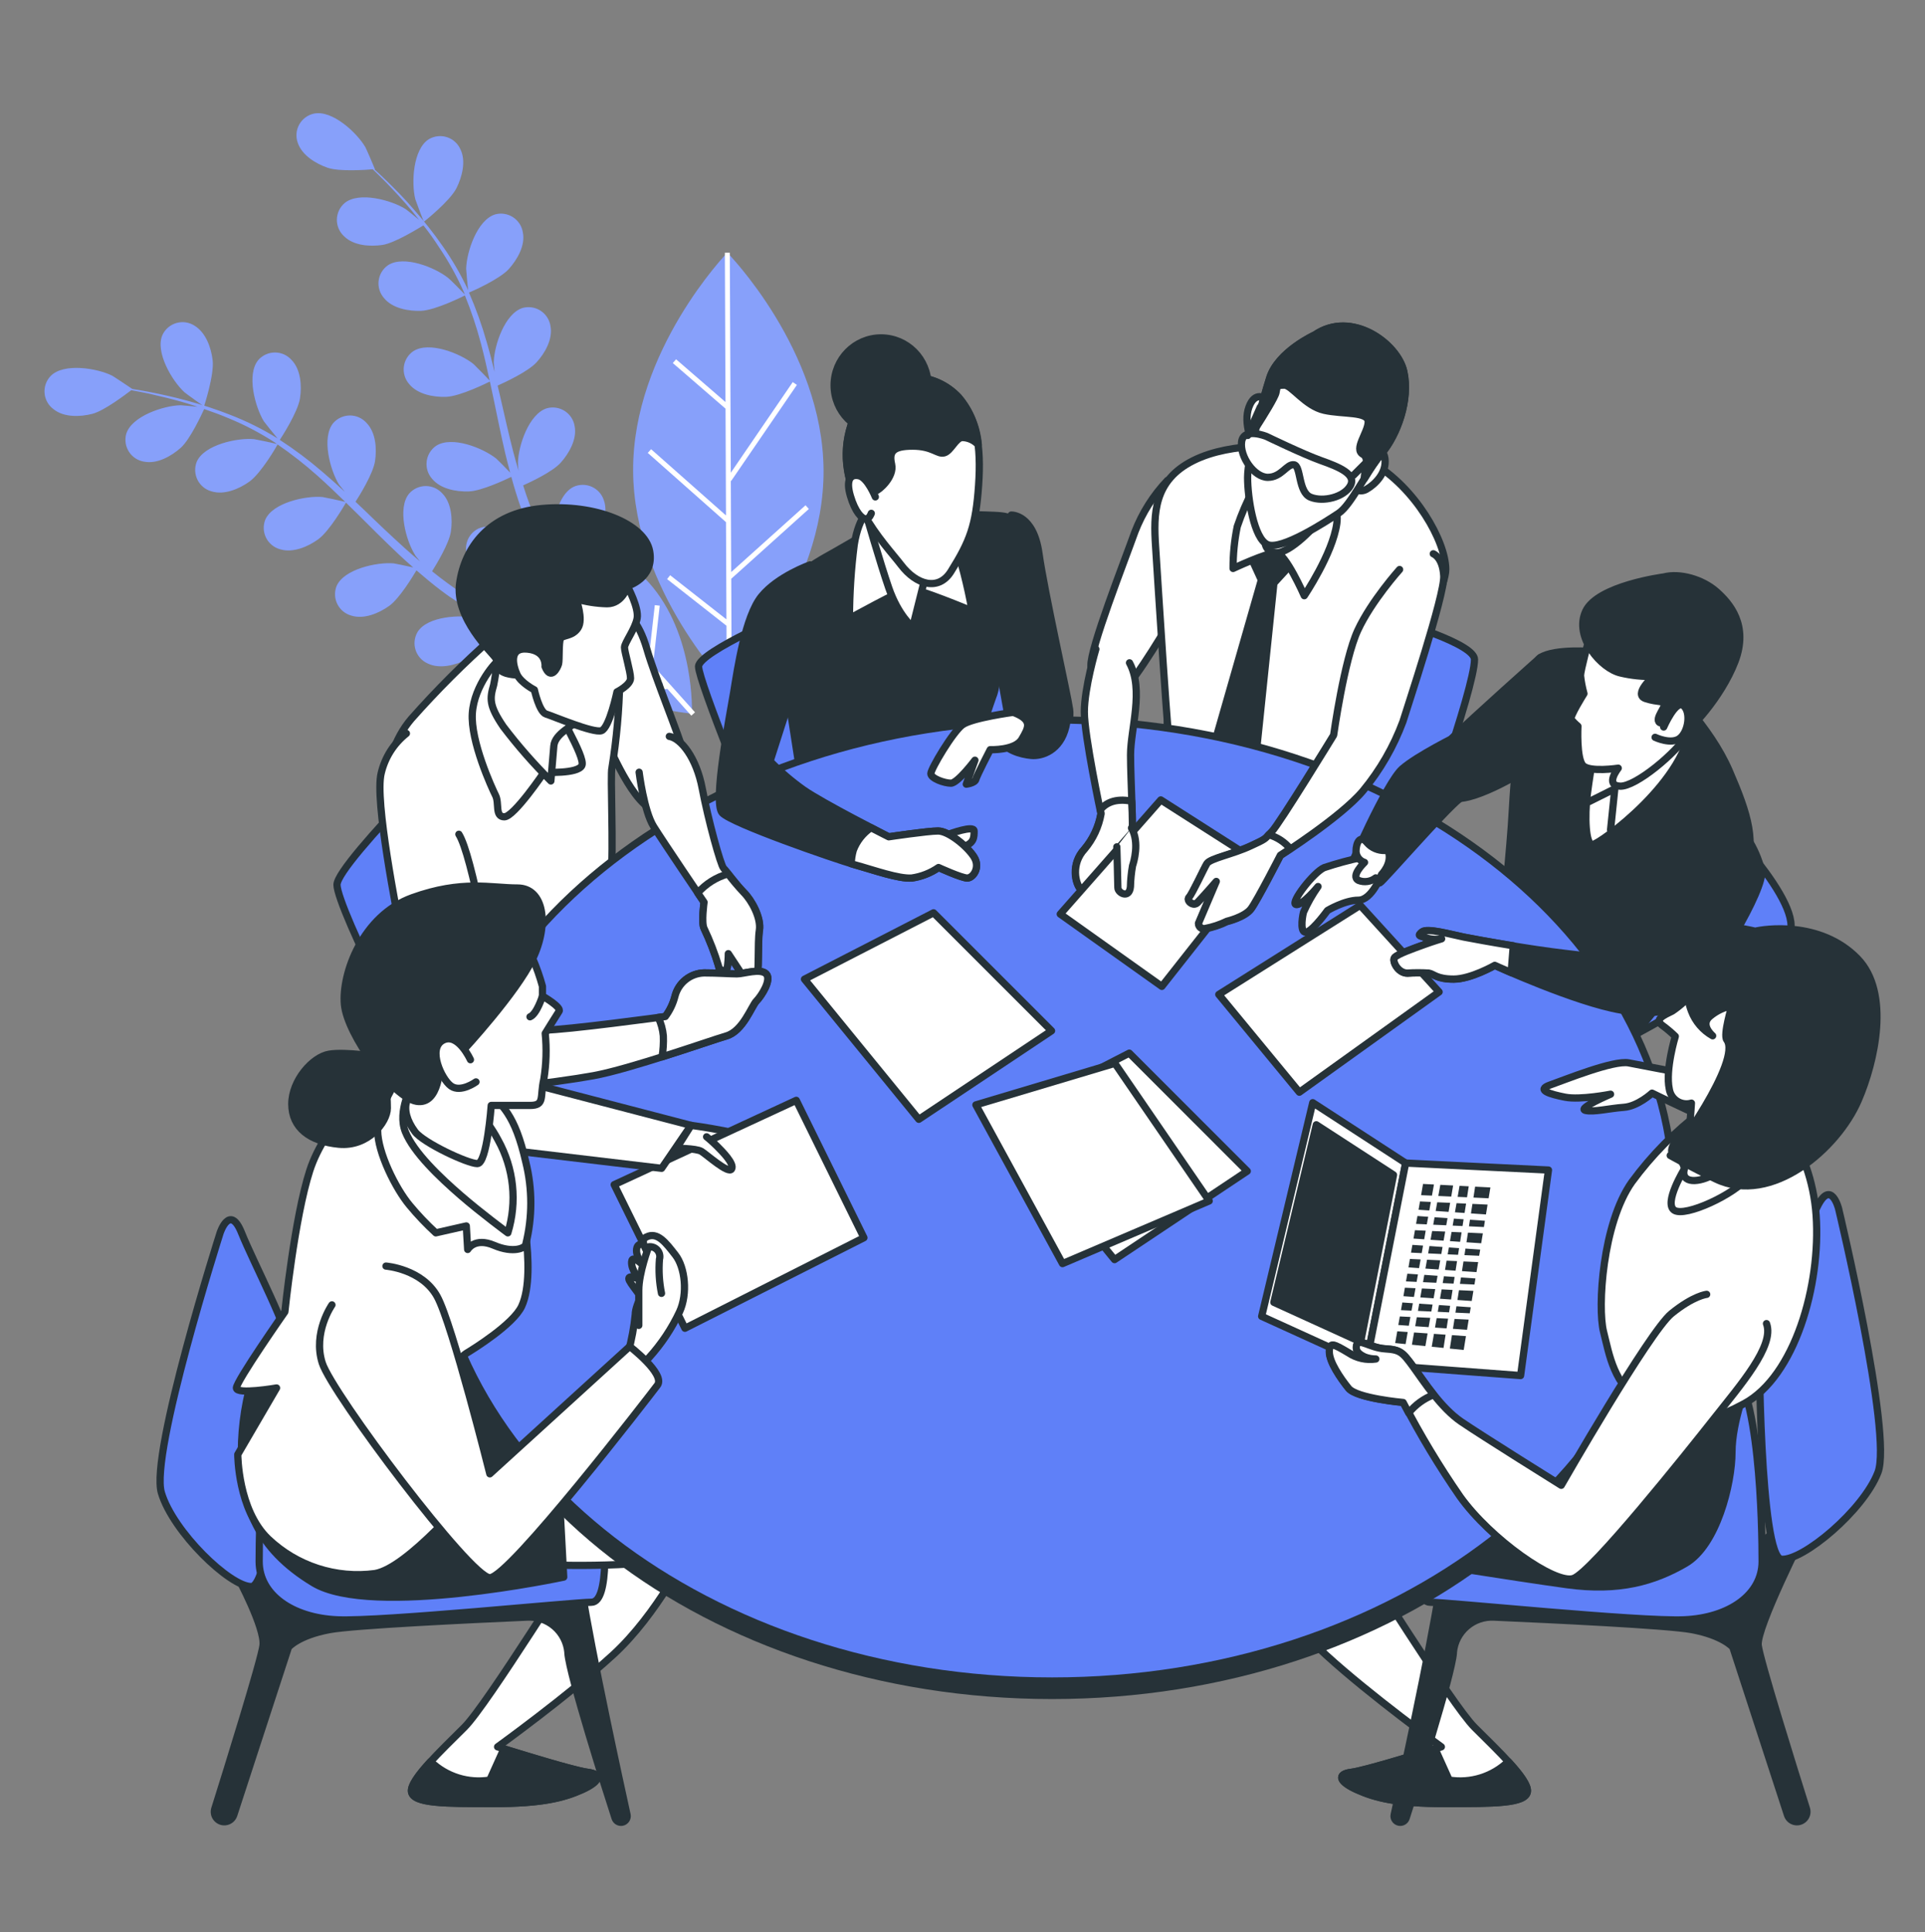 <svg width="266" height="267" viewBox="0 0 266 267" fill="none" xmlns="http://www.w3.org/2000/svg">
<rect x="0" y="0" width="266" height="267" fill="#808080" stroke="none"/>
<path d="M58.584 30.63C58.584 30.63 62.167 27.805 63.078 25.991C63.843 24.46 64.425 22.263 63.621 20.633C63.446 20.238 63.19 19.884 62.869 19.594C62.548 19.305 62.169 19.087 61.758 18.955C61.346 18.823 60.911 18.779 60.482 18.827C60.052 18.875 59.638 19.013 59.266 19.232C57.061 20.602 56.824 25.279 57.39 27.53C57.436 27.706 58.546 30.661 58.584 30.63Z" fill="#5F80F8"/>
<path d="M25.478 54.191C25.623 54.329 28.18 56.174 28.195 56.136C28.21 56.097 29.619 51.803 29.382 49.782C29.183 48.06 28.448 45.955 26.871 44.998C26.507 44.765 26.098 44.613 25.671 44.549C25.244 44.486 24.808 44.514 24.392 44.631C23.977 44.748 23.59 44.952 23.259 45.229C22.927 45.506 22.659 45.85 22.47 46.238C21.383 48.596 23.771 52.622 25.478 54.191Z" fill="#5F80F8"/>
<path d="M100.502 34.917C100.502 34.917 87.397 48.45 87.489 65.069C87.581 81.687 100.785 95.106 100.785 95.106C100.785 95.106 113.898 81.58 113.798 64.954C113.699 48.328 100.502 34.917 100.502 34.917Z" fill="#5F80F8"/>
<path d="M81.817 75.02C81.989 74.835 82.148 74.638 82.291 74.43C83.24 72.984 84.059 70.879 83.447 69.149C83.319 68.736 83.105 68.356 82.819 68.032C82.533 67.708 82.182 67.448 81.789 67.269C81.396 67.091 80.969 66.998 80.537 66.996C80.105 66.994 79.678 67.083 79.283 67.258C77.499 68.1 76.627 70.955 76.443 73.29C75.731 73.129 75.088 73.007 74.537 72.907C74.307 72.379 74.07 71.851 73.825 71.315C73.58 70.779 73.389 70.205 73.159 69.639C72.845 68.812 72.57 67.939 72.287 67.067C73.32 66.607 76.336 65.191 77.461 63.951C78.586 62.711 79.757 60.706 79.405 58.907C79.341 58.48 79.186 58.072 78.953 57.709C78.719 57.347 78.412 57.037 78.051 56.802C77.689 56.566 77.282 56.41 76.856 56.342C76.43 56.275 75.994 56.298 75.578 56.411C73.083 57.177 71.621 61.601 71.575 63.92C71.575 63.989 71.575 64.479 71.659 65.069C71.414 64.211 71.154 63.354 70.932 62.474C70.289 59.986 69.715 57.429 69.133 54.873C69.01 54.344 68.88 53.809 68.758 53.28C69.63 52.89 72.914 51.39 74.116 50.088C75.318 48.787 76.412 46.843 76.06 45.044C75.996 44.617 75.841 44.209 75.608 43.847C75.374 43.484 75.067 43.175 74.705 42.939C74.344 42.703 73.937 42.547 73.511 42.48C73.085 42.412 72.649 42.436 72.233 42.548C69.745 43.314 68.283 47.738 68.23 50.058C68.23 50.134 68.275 50.724 68.337 51.382C68 49.996 67.648 48.619 67.25 47.264C66.589 44.932 65.771 42.648 64.8 40.428C65.114 40.298 69.003 38.614 70.312 37.167C71.467 35.881 72.608 33.922 72.248 32.123C72.183 31.696 72.029 31.288 71.796 30.925C71.562 30.563 71.255 30.253 70.893 30.018C70.532 29.782 70.125 29.626 69.699 29.558C69.273 29.491 68.837 29.514 68.421 29.627C65.933 30.393 64.471 34.817 64.417 37.136C64.417 37.297 64.609 39.433 64.701 40.198C64.698 40.173 64.698 40.147 64.701 40.122C63.696 37.966 62.502 35.904 61.133 33.96C59.916 32.217 58.6 30.546 57.191 28.954C55.898 27.423 54.627 26.183 53.494 25.057C52.874 24.453 52.292 23.909 51.749 23.412H51.802C51.848 23.412 50.593 20.518 50.493 20.35C49.33 18.344 45.901 15.152 43.367 15.703C42.945 15.796 42.548 15.977 42.201 16.235C41.855 16.492 41.566 16.82 41.355 17.196C41.144 17.573 41.015 17.99 40.977 18.42C40.938 18.85 40.991 19.283 41.132 19.691C41.698 21.437 43.627 22.608 45.258 23.174C46.888 23.741 50.616 23.473 51.511 23.389C52.063 23.924 52.652 24.498 53.287 25.142C54.397 26.29 55.637 27.599 56.893 29.107C57.23 29.512 57.574 29.956 57.911 30.385C57.191 29.78 56.181 28.977 56.074 28.908C54.122 27.668 49.605 26.412 47.615 28.066C47.286 28.349 47.021 28.7 46.837 29.093C46.654 29.487 46.557 29.916 46.552 30.35C46.547 30.784 46.634 31.215 46.808 31.613C46.982 32.011 47.239 32.367 47.562 32.658C48.863 33.944 51.121 34.098 52.836 33.845C54.55 33.592 57.811 31.549 58.508 31.143C59.273 32.092 59.985 33.095 60.697 34.205C62.005 36.142 63.14 38.191 64.088 40.329C64.142 40.451 64.18 40.589 64.234 40.711C63.928 40.352 62.106 38.514 61.937 38.415C60.131 36.961 55.813 35.223 53.617 36.647C53.262 36.893 52.963 37.211 52.74 37.581C52.517 37.951 52.375 38.364 52.323 38.793C52.271 39.221 52.31 39.656 52.438 40.069C52.566 40.481 52.78 40.862 53.065 41.186C54.221 42.61 56.441 43.008 58.171 42.947C60.169 42.878 64.096 40.895 64.241 40.819C65.124 42.988 65.865 45.213 66.461 47.478C66.905 49.154 67.296 50.869 67.663 52.592C67.257 52.132 65.558 50.425 65.42 50.295C63.614 48.848 59.296 47.103 57.099 48.535C56.745 48.781 56.446 49.099 56.223 49.469C56 49.839 55.858 50.252 55.806 50.681C55.754 51.109 55.793 51.544 55.921 51.956C56.049 52.369 56.263 52.75 56.548 53.074C57.704 54.49 59.924 54.896 61.654 54.834C63.606 54.758 67.38 52.875 67.694 52.714L68.199 55.072C68.727 57.636 69.248 60.208 69.837 62.726C70.044 63.599 70.273 64.456 70.503 65.314C69.868 64.648 68.689 63.461 68.574 63.369C66.767 61.923 62.45 60.177 60.253 61.609C59.898 61.855 59.6 62.174 59.377 62.544C59.154 62.913 59.012 63.326 58.96 63.755C58.908 64.184 58.947 64.618 59.075 65.031C59.203 65.443 59.417 65.824 59.702 66.148C60.858 67.564 63.078 67.97 64.808 67.901C66.538 67.832 69.753 66.324 70.656 65.888C71.046 67.312 71.467 68.712 71.95 70.075C72.172 70.657 72.355 71.269 72.6 71.813L72.968 72.685L72.516 72.616C72.516 72.616 72.478 73.428 72.554 74.744C70.648 73.389 67.9 72.218 66.109 73.037C65.721 73.227 65.378 73.497 65.102 73.828C64.826 74.16 64.623 74.546 64.507 74.962C64.39 75.378 64.363 75.813 64.427 76.24C64.491 76.667 64.644 77.075 64.877 77.439C64.989 77.636 65.123 77.821 65.275 77.99C65.612 80.003 66.461 81.895 67.74 83.486C67.839 83.593 69.133 84.795 69.806 85.392C69.156 85.032 68.505 84.688 67.831 84.305C66.859 83.769 65.849 83.165 64.861 82.583L63.33 81.618C62.81 81.305 62.351 80.937 61.853 80.593C61.133 80.08 60.414 79.506 59.702 78.939C60.307 77.975 62.044 75.112 62.297 73.474C62.55 71.836 62.412 69.508 61.133 68.2C60.846 67.874 60.493 67.613 60.097 67.434C59.701 67.255 59.272 67.163 58.837 67.163C58.403 67.163 57.973 67.255 57.577 67.434C57.181 67.613 56.828 67.874 56.541 68.2C54.872 70.19 56.104 74.706 57.344 76.666C57.344 76.735 57.689 77.117 58.049 77.577C57.367 77.002 56.686 76.428 56.013 75.816C54.106 74.094 52.185 72.279 50.317 70.458L49.123 69.332C49.644 68.529 51.55 65.467 51.818 63.729C52.086 61.992 51.932 59.764 50.654 58.447C50.367 58.122 50.013 57.861 49.617 57.682C49.221 57.503 48.792 57.411 48.358 57.411C47.923 57.411 47.494 57.503 47.098 57.682C46.702 57.861 46.349 58.122 46.061 58.447C44.392 60.438 45.625 64.954 46.827 66.921C46.873 66.99 47.24 67.449 47.654 67.962C46.605 66.998 45.548 66.041 44.469 65.13C42.632 63.552 40.691 62.099 38.659 60.782C38.85 60.499 41.162 56.955 41.453 55.026C41.713 53.311 41.568 51.06 40.29 49.744C40.002 49.418 39.649 49.157 39.253 48.978C38.857 48.8 38.428 48.707 37.993 48.707C37.559 48.707 37.129 48.8 36.733 48.978C36.337 49.157 35.984 49.418 35.697 49.744C34.028 51.734 35.26 56.251 36.462 58.218C36.546 58.355 37.878 60.017 38.368 60.591L38.299 60.545C36.274 59.296 34.14 58.233 31.923 57.368C29.947 56.587 27.928 55.92 25.876 55.37C23.977 54.842 22.209 54.475 20.64 54.161C19.79 54 19.009 53.862 18.282 53.747C18.282 53.747 15.672 51.994 15.496 51.91C13.421 50.877 8.798 50.104 6.991 51.964C6.69 52.281 6.461 52.658 6.318 53.071C6.175 53.484 6.122 53.923 6.162 54.358C6.203 54.793 6.336 55.214 6.553 55.593C6.77 55.973 7.066 56.301 7.42 56.557C8.851 57.697 11.11 57.613 12.778 57.177C14.447 56.74 17.371 54.482 18.137 53.916C18.902 54.053 19.668 54.207 20.586 54.39C22.117 54.742 23.901 55.156 25.776 55.715C26.281 55.86 26.809 56.044 27.307 56.212C26.373 56.113 25.087 55.998 24.965 55.998C22.668 56.036 18.19 57.483 17.44 59.963C17.327 60.378 17.303 60.813 17.37 61.238C17.436 61.663 17.591 62.069 17.825 62.431C18.059 62.792 18.367 63.099 18.728 63.334C19.089 63.568 19.495 63.724 19.92 63.79C21.719 64.142 23.679 63.025 24.972 61.877C26.266 60.728 27.881 57.238 28.21 56.518C29.359 56.909 30.507 57.33 31.716 57.843C33.887 58.746 35.972 59.843 37.947 61.119C38.054 61.188 38.169 61.28 38.276 61.356C37.825 61.226 35.291 60.698 35.107 60.683C32.811 60.468 28.218 61.448 27.192 63.798C27.031 64.199 26.957 64.63 26.975 65.062C26.993 65.494 27.102 65.918 27.295 66.305C27.488 66.692 27.761 67.033 28.095 67.307C28.43 67.581 28.819 67.781 29.236 67.893C30.989 68.437 33.063 67.549 34.472 66.538C36.095 65.375 38.299 61.555 38.353 61.41C40.285 62.736 42.131 64.183 43.88 65.742C45.173 66.891 46.444 68.115 47.707 69.348C47.11 69.195 44.752 68.697 44.576 68.682C42.28 68.468 37.687 69.447 36.661 71.805C36.502 72.206 36.429 72.636 36.447 73.067C36.465 73.498 36.574 73.921 36.767 74.307C36.96 74.693 37.233 75.033 37.567 75.307C37.901 75.58 38.288 75.78 38.705 75.893C40.458 76.436 42.532 75.548 43.941 74.538C45.525 73.405 47.63 69.754 47.806 69.447C48.381 70.006 48.955 70.565 49.521 71.131C51.381 72.984 53.234 74.844 55.124 76.62C55.775 77.24 56.441 77.822 57.107 78.411C56.212 78.204 54.573 77.868 54.428 77.852C52.132 77.638 47.539 78.618 46.513 80.975C46.353 81.376 46.28 81.806 46.299 82.238C46.317 82.669 46.426 83.091 46.619 83.477C46.812 83.863 47.084 84.204 47.418 84.477C47.752 84.751 48.14 84.95 48.557 85.063C50.302 85.614 52.384 84.719 53.785 83.716C55.186 82.713 57.038 79.666 57.543 78.809C58.661 79.774 59.786 80.715 60.942 81.588C61.447 81.948 61.937 82.353 62.473 82.675L63.966 83.67C65.007 84.32 65.971 84.918 66.959 85.492C67.449 85.79 67.923 86.058 68.413 86.334C67.533 85.989 66.117 85.476 66.002 85.438C63.751 84.879 59.074 85.117 57.704 87.321C57.485 87.694 57.347 88.108 57.299 88.538C57.251 88.967 57.295 89.402 57.427 89.813C57.559 90.225 57.777 90.603 58.067 90.925C58.356 91.246 58.71 91.502 59.105 91.677C60.751 92.481 62.932 91.914 64.463 91.133C66.17 90.268 68.735 87.099 69.056 86.709C70.25 87.39 71.414 88.033 72.516 88.623C75.456 90.199 78.028 91.455 80.018 92.389C86.494 97.992 95.603 98.604 95.603 98.604C95.603 98.604 96.085 87.689 89.663 80.508C87.468 78.141 84.793 76.27 81.817 75.02ZM70.258 85.668C70.457 85.216 72.011 81.749 72.118 79.796L73.19 79.575C73.848 83.021 75.216 86.293 77.209 89.181C76.03 88.625 74.754 88.002 73.381 87.314C72.394 86.801 71.337 86.249 70.258 85.668Z" fill="#5F80F8"/>
<path d="M129.567 72.938C129.567 72.938 118.644 73.267 111.961 80.218C105.279 87.168 105.363 98.084 105.363 98.084C105.363 98.084 116.279 97.747 122.969 90.804C129.659 83.861 129.567 72.938 129.567 72.938Z" fill="#5F80F8"/>
<g opacity="0.5">
<path opacity="0.5" d="M58.584 30.63C58.584 30.63 62.167 27.805 63.078 25.991C63.843 24.46 64.425 22.263 63.621 20.633C63.446 20.238 63.19 19.884 62.869 19.594C62.548 19.305 62.169 19.087 61.758 18.955C61.346 18.823 60.911 18.779 60.482 18.827C60.052 18.875 59.638 19.013 59.266 19.232C57.061 20.602 56.824 25.279 57.39 27.53C57.436 27.706 58.546 30.661 58.584 30.63Z" fill="white"/>
<path opacity="0.5" d="M25.478 54.191C25.623 54.329 28.18 56.174 28.195 56.136C28.21 56.097 29.619 51.803 29.382 49.782C29.183 48.06 28.448 45.955 26.871 44.998C26.507 44.765 26.098 44.613 25.671 44.549C25.244 44.486 24.808 44.514 24.392 44.631C23.977 44.748 23.59 44.952 23.259 45.229C22.927 45.506 22.659 45.85 22.47 46.238C21.383 48.596 23.771 52.622 25.478 54.191Z" fill="white"/>
<path opacity="0.5" d="M100.502 34.917C100.502 34.917 87.397 48.45 87.489 65.069C87.581 81.687 100.785 95.106 100.785 95.106C100.785 95.106 113.898 81.58 113.798 64.954C113.699 48.328 100.502 34.917 100.502 34.917Z" fill="white"/>
<path opacity="0.5" d="M81.817 75.02C81.989 74.835 82.148 74.638 82.291 74.43C83.24 72.984 84.059 70.879 83.447 69.149C83.319 68.736 83.105 68.356 82.819 68.032C82.533 67.708 82.182 67.448 81.789 67.269C81.396 67.091 80.969 66.998 80.537 66.996C80.105 66.994 79.678 67.083 79.283 67.258C77.499 68.1 76.627 70.955 76.443 73.29C75.731 73.129 75.088 73.007 74.537 72.907C74.307 72.379 74.07 71.851 73.825 71.315C73.58 70.779 73.389 70.205 73.159 69.639C72.845 68.812 72.57 67.939 72.287 67.067C73.32 66.607 76.336 65.191 77.461 63.951C78.586 62.711 79.757 60.706 79.405 58.907C79.341 58.48 79.186 58.072 78.953 57.709C78.719 57.347 78.412 57.037 78.051 56.802C77.689 56.566 77.282 56.41 76.856 56.342C76.43 56.275 75.994 56.298 75.578 56.411C73.083 57.177 71.621 61.601 71.575 63.92C71.575 63.989 71.575 64.479 71.659 65.069C71.414 64.211 71.154 63.354 70.932 62.474C70.289 59.986 69.715 57.429 69.133 54.873C69.01 54.344 68.88 53.809 68.758 53.28C69.63 52.89 72.914 51.39 74.116 50.088C75.318 48.787 76.412 46.843 76.06 45.044C75.996 44.617 75.841 44.209 75.608 43.847C75.374 43.484 75.067 43.175 74.705 42.939C74.344 42.703 73.937 42.547 73.511 42.48C73.085 42.412 72.649 42.436 72.233 42.548C69.745 43.314 68.283 47.738 68.23 50.058C68.23 50.134 68.275 50.724 68.337 51.382C68 49.996 67.648 48.619 67.25 47.264C66.589 44.932 65.771 42.648 64.8 40.428C65.114 40.298 69.003 38.614 70.312 37.167C71.467 35.881 72.608 33.922 72.248 32.123C72.183 31.696 72.029 31.288 71.796 30.925C71.562 30.563 71.255 30.253 70.893 30.018C70.532 29.782 70.125 29.626 69.699 29.558C69.273 29.491 68.837 29.514 68.421 29.627C65.933 30.393 64.471 34.817 64.417 37.136C64.417 37.297 64.609 39.433 64.701 40.198C64.698 40.173 64.698 40.147 64.701 40.122C63.696 37.966 62.502 35.904 61.133 33.96C59.916 32.217 58.6 30.546 57.191 28.954C55.898 27.423 54.627 26.183 53.494 25.057C52.874 24.453 52.292 23.909 51.749 23.412H51.802C51.848 23.412 50.593 20.518 50.493 20.35C49.33 18.344 45.901 15.152 43.367 15.703C42.945 15.796 42.548 15.977 42.201 16.235C41.855 16.492 41.566 16.82 41.355 17.196C41.144 17.573 41.015 17.99 40.977 18.42C40.938 18.85 40.991 19.283 41.132 19.691C41.698 21.437 43.627 22.608 45.258 23.174C46.888 23.741 50.616 23.473 51.511 23.389C52.063 23.924 52.652 24.498 53.287 25.142C54.397 26.29 55.637 27.599 56.893 29.107C57.23 29.512 57.574 29.956 57.911 30.385C57.191 29.78 56.181 28.977 56.074 28.908C54.122 27.668 49.605 26.412 47.615 28.066C47.286 28.349 47.021 28.7 46.837 29.093C46.654 29.487 46.557 29.916 46.552 30.35C46.547 30.784 46.634 31.215 46.808 31.613C46.982 32.011 47.239 32.367 47.562 32.658C48.863 33.944 51.121 34.098 52.836 33.845C54.55 33.592 57.811 31.549 58.508 31.143C59.273 32.092 59.985 33.095 60.697 34.205C62.005 36.142 63.14 38.191 64.088 40.329C64.142 40.451 64.18 40.589 64.234 40.711C63.928 40.352 62.106 38.514 61.937 38.415C60.131 36.961 55.813 35.223 53.617 36.647C53.262 36.893 52.963 37.211 52.74 37.581C52.517 37.951 52.375 38.364 52.323 38.793C52.271 39.221 52.31 39.656 52.438 40.069C52.566 40.481 52.78 40.862 53.065 41.186C54.221 42.61 56.441 43.008 58.171 42.947C60.169 42.878 64.096 40.895 64.241 40.819C65.124 42.988 65.865 45.213 66.461 47.478C66.905 49.154 67.296 50.869 67.663 52.592C67.257 52.132 65.558 50.425 65.42 50.295C63.614 48.848 59.296 47.103 57.099 48.535C56.745 48.781 56.446 49.099 56.223 49.469C56 49.839 55.858 50.252 55.806 50.681C55.754 51.109 55.793 51.544 55.921 51.956C56.049 52.369 56.263 52.75 56.548 53.074C57.704 54.49 59.924 54.896 61.654 54.834C63.606 54.758 67.38 52.875 67.694 52.714L68.199 55.072C68.727 57.636 69.248 60.208 69.837 62.726C70.044 63.599 70.273 64.456 70.503 65.314C69.868 64.648 68.689 63.461 68.574 63.369C66.767 61.923 62.45 60.177 60.253 61.609C59.898 61.855 59.6 62.174 59.377 62.544C59.154 62.913 59.012 63.326 58.96 63.755C58.908 64.184 58.947 64.618 59.075 65.031C59.203 65.443 59.417 65.824 59.702 66.148C60.858 67.564 63.078 67.97 64.808 67.901C66.538 67.832 69.753 66.324 70.656 65.888C71.046 67.312 71.467 68.712 71.95 70.075C72.172 70.657 72.355 71.269 72.6 71.813L72.968 72.685L72.516 72.616C72.516 72.616 72.478 73.428 72.554 74.744C70.648 73.389 67.9 72.218 66.109 73.037C65.721 73.227 65.378 73.497 65.102 73.828C64.826 74.16 64.623 74.546 64.507 74.962C64.39 75.378 64.363 75.813 64.427 76.24C64.491 76.667 64.644 77.075 64.877 77.439C64.989 77.636 65.123 77.821 65.275 77.99C65.612 80.003 66.461 81.895 67.74 83.486C67.839 83.593 69.133 84.795 69.806 85.392C69.156 85.032 68.505 84.688 67.831 84.305C66.859 83.769 65.849 83.165 64.861 82.583L63.33 81.618C62.81 81.305 62.351 80.937 61.853 80.593C61.133 80.08 60.414 79.506 59.702 78.939C60.307 77.975 62.044 75.112 62.297 73.474C62.55 71.836 62.412 69.508 61.133 68.2C60.846 67.874 60.493 67.613 60.097 67.434C59.701 67.255 59.272 67.163 58.837 67.163C58.403 67.163 57.973 67.255 57.577 67.434C57.181 67.613 56.828 67.874 56.541 68.2C54.872 70.19 56.104 74.706 57.344 76.666C57.344 76.735 57.689 77.117 58.049 77.577C57.367 77.002 56.686 76.428 56.013 75.816C54.106 74.094 52.185 72.279 50.317 70.458L49.123 69.332C49.644 68.529 51.55 65.467 51.818 63.729C52.086 61.992 51.932 59.764 50.654 58.447C50.367 58.122 50.013 57.861 49.617 57.682C49.221 57.503 48.792 57.411 48.358 57.411C47.923 57.411 47.494 57.503 47.098 57.682C46.702 57.861 46.349 58.122 46.061 58.447C44.392 60.438 45.625 64.954 46.827 66.921C46.873 66.99 47.24 67.449 47.654 67.962C46.605 66.998 45.548 66.041 44.469 65.13C42.632 63.552 40.691 62.099 38.659 60.782C38.85 60.499 41.162 56.955 41.453 55.026C41.713 53.311 41.568 51.06 40.29 49.744C40.002 49.418 39.649 49.157 39.253 48.978C38.857 48.8 38.428 48.707 37.993 48.707C37.559 48.707 37.129 48.8 36.733 48.978C36.337 49.157 35.984 49.418 35.697 49.744C34.028 51.734 35.26 56.251 36.462 58.218C36.546 58.355 37.878 60.017 38.368 60.591L38.299 60.545C36.274 59.296 34.14 58.233 31.923 57.368C29.947 56.587 27.928 55.92 25.876 55.37C23.977 54.842 22.209 54.475 20.64 54.161C19.79 54 19.009 53.862 18.282 53.747C18.282 53.747 15.672 51.994 15.496 51.91C13.421 50.877 8.798 50.104 6.991 51.964C6.69 52.281 6.461 52.658 6.318 53.071C6.175 53.484 6.122 53.923 6.162 54.358C6.203 54.793 6.336 55.214 6.553 55.593C6.77 55.973 7.066 56.301 7.42 56.557C8.851 57.697 11.11 57.613 12.778 57.177C14.447 56.74 17.371 54.482 18.137 53.916C18.902 54.053 19.668 54.207 20.586 54.39C22.117 54.742 23.901 55.156 25.776 55.715C26.281 55.86 26.809 56.044 27.307 56.212C26.373 56.113 25.087 55.998 24.965 55.998C22.668 56.036 18.19 57.483 17.44 59.963C17.327 60.378 17.303 60.813 17.37 61.238C17.436 61.663 17.591 62.069 17.825 62.431C18.059 62.792 18.367 63.099 18.728 63.334C19.089 63.568 19.495 63.724 19.92 63.79C21.719 64.142 23.679 63.025 24.972 61.877C26.266 60.728 27.881 57.238 28.21 56.518C29.359 56.909 30.507 57.33 31.716 57.843C33.887 58.746 35.972 59.843 37.947 61.119C38.054 61.188 38.169 61.28 38.276 61.356C37.825 61.226 35.291 60.698 35.107 60.683C32.811 60.468 28.218 61.448 27.192 63.798C27.031 64.199 26.957 64.63 26.975 65.062C26.993 65.494 27.102 65.918 27.295 66.305C27.488 66.692 27.761 67.033 28.095 67.307C28.43 67.581 28.819 67.781 29.236 67.893C30.989 68.437 33.063 67.549 34.472 66.538C36.095 65.375 38.299 61.555 38.353 61.41C40.285 62.736 42.131 64.183 43.88 65.742C45.173 66.891 46.444 68.115 47.707 69.348C47.11 69.195 44.752 68.697 44.576 68.682C42.28 68.468 37.687 69.447 36.661 71.805C36.502 72.206 36.429 72.636 36.447 73.067C36.465 73.498 36.574 73.921 36.767 74.307C36.96 74.693 37.233 75.033 37.567 75.307C37.901 75.58 38.288 75.78 38.705 75.893C40.458 76.436 42.532 75.548 43.941 74.538C45.525 73.405 47.63 69.754 47.806 69.447C48.381 70.006 48.955 70.565 49.521 71.131C51.381 72.984 53.234 74.844 55.124 76.62C55.775 77.24 56.441 77.822 57.107 78.411C56.212 78.204 54.573 77.868 54.428 77.852C52.132 77.638 47.539 78.618 46.513 80.975C46.353 81.376 46.28 81.806 46.299 82.238C46.317 82.669 46.426 83.091 46.619 83.477C46.812 83.863 47.084 84.204 47.418 84.477C47.752 84.751 48.14 84.95 48.557 85.063C50.302 85.614 52.384 84.719 53.785 83.716C55.186 82.713 57.038 79.666 57.543 78.809C58.661 79.774 59.786 80.715 60.942 81.588C61.447 81.948 61.937 82.353 62.473 82.675L63.966 83.67C65.007 84.32 65.971 84.918 66.959 85.492C67.449 85.79 67.923 86.058 68.413 86.334C67.533 85.989 66.117 85.476 66.002 85.438C63.751 84.879 59.074 85.117 57.704 87.321C57.485 87.694 57.347 88.108 57.299 88.538C57.251 88.967 57.295 89.402 57.427 89.813C57.559 90.225 57.777 90.603 58.067 90.925C58.356 91.246 58.71 91.502 59.105 91.677C60.751 92.481 62.932 91.914 64.463 91.133C66.17 90.268 68.735 87.099 69.056 86.709C70.25 87.39 71.414 88.033 72.516 88.623C75.456 90.199 78.028 91.455 80.018 92.389C86.494 97.992 95.603 98.604 95.603 98.604C95.603 98.604 96.085 87.689 89.663 80.508C87.468 78.141 84.793 76.27 81.817 75.02ZM70.258 85.668C70.457 85.216 72.011 81.749 72.118 79.796L73.19 79.575C73.848 83.021 75.216 86.293 77.209 89.181C76.03 88.625 74.754 88.002 73.381 87.314C72.394 86.801 71.337 86.249 70.258 85.668Z" fill="white"/>
<path opacity="0.5" d="M129.567 72.938C129.567 72.938 118.644 73.267 111.961 80.218C105.279 87.168 105.363 98.084 105.363 98.084C105.363 98.084 116.279 97.747 122.969 90.804C129.659 83.861 129.567 72.938 129.567 72.938Z" fill="white"/>
</g>
<path d="M101.045 79.973L111.769 70.328L111.31 69.815L101.037 79.046L100.984 66.416L101.037 66.454L110.116 53.188L109.542 52.798L100.984 65.321L100.846 34.917H100.165L100.249 55.554L93.421 49.644L92.969 50.165L100.257 56.472L100.318 71.223L89.969 62.068L89.509 62.581L100.318 72.149L100.379 85.584L92.602 79.483L92.181 80.019L100.387 86.464L100.417 95.106H101.106L101.045 79.965V79.973Z" fill="white"/>
<path d="M91.163 83.693L90.482 83.616L89.617 91.248L85.009 86.104H85.024L83.853 76.857L83.171 76.949L84.213 85.216L72.769 72.417L72.256 72.877L80.025 81.557L75.103 81.618L75.119 82.307L80.63 82.238L86.08 88.324L78.387 88.332V89.02L86.693 89.013L91.645 94.547L86.218 94.876L86.264 95.558L92.227 95.198L95.526 98.888L96.039 98.428L90.229 91.937L91.163 83.693Z" fill="white"/>
<path d="M117.082 86.418L126.206 84.558L126.069 83.884L117.909 85.545L129.812 73.175L129.314 72.701L121.238 81.09L120.81 76.191L120.129 76.252L120.603 81.749L114.939 87.635L114.357 79.965L113.668 80.019L114.303 88.301L109.152 93.644L108.424 88.263L107.735 88.355L108.539 94.279L105.11 97.847L105.607 98.321L111.647 92.044L119.945 92.358L119.968 91.677L112.29 91.378L117.074 86.403L117.082 86.418Z" fill="white"/>
<path d="M121.743 59.795C125.324 59.795 128.227 56.861 128.227 53.242C128.227 49.623 125.324 46.69 121.743 46.69C118.163 46.69 115.26 49.623 115.26 53.242C115.26 56.861 118.163 59.795 121.743 59.795Z" fill="#263238" stroke="#263238" stroke-linecap="round" stroke-linejoin="round"/>
<path d="M139.74 71.17C139.74 71.17 142.802 71.04 143.567 76.467C144.333 81.894 147.532 96.048 147.8 98.03C148.068 100.013 146.874 102.401 143.973 103.327C141.072 104.253 139.472 101.475 139.204 100.151C138.936 98.826 136.379 82.705 136.379 82.705L139.74 71.17Z" fill="#263238" stroke="#263238" stroke-linecap="round" stroke-linejoin="round"/>
<path d="M109.94 84.366C109.94 84.366 96.529 90.039 96.529 92.098C96.529 94.157 104.788 114.297 104.788 114.297L140.375 105.011L136.387 82.721C136.387 82.721 131.09 76.115 109.94 84.366Z" fill="#5F80F8" stroke="#263238" stroke-linecap="round" stroke-linejoin="round"/>
<path d="M122.173 72.195C122.173 72.195 118.346 74.576 115.284 76.291C112.222 78.005 107.629 80.394 107.629 85.162C107.629 89.931 111.074 108.846 111.074 110.829C111.01 111.714 111.054 112.603 111.204 113.477C111.204 113.079 134.489 105.402 134.489 105.402C135.206 102.357 136.09 99.354 137.138 96.407C138.332 93.499 137.138 90.98 138.462 86.219C139.787 81.458 142.29 78.281 141.241 74.737C140.192 71.193 139.917 71.3 136.082 71.162C132.247 71.024 125.878 71.001 122.173 72.195Z" fill="#263238" stroke="#263238" stroke-linecap="round" stroke-linejoin="round"/>
<path d="M120.427 70.113C120.427 70.113 118.705 71.039 118.039 75.272C117.607 78.652 117.388 82.055 117.381 85.461C117.381 85.461 124.523 81.496 125.587 81.358C126.651 81.22 134.321 84.42 134.321 84.42C133.698 80.916 132.813 77.465 131.672 74.094C130.088 69.845 122.012 68.261 120.427 70.113Z" fill="white" stroke="#263238" stroke-linecap="round" stroke-linejoin="round"/>
<path d="M119.103 69.057L119.233 69.508C119.746 71.3 121.667 77.929 122.808 81.228C124.132 85.055 126.115 86.655 126.115 86.655L128.097 78.74C128.097 78.74 120.29 71.17 119.103 69.057Z" fill="white" stroke="#263238" stroke-linecap="round" stroke-linejoin="round"/>
<path d="M126.099 52.117C126.099 52.117 119.615 51.06 117.365 59.527C115.114 67.993 122.394 75.273 124.507 78.051C126.619 80.83 129.681 81.718 131.396 78.978C134.045 74.744 134.841 72.624 135.223 67.067C135.606 61.509 134.956 57.804 132.445 54.896C131.633 54.023 130.651 53.327 129.56 52.849C128.468 52.371 127.29 52.122 126.099 52.117Z" fill="white" stroke="#263238" stroke-linecap="round" stroke-linejoin="round"/>
<path d="M132.468 54.896C131.655 54.022 130.672 53.325 129.579 52.847C128.486 52.37 127.307 52.121 126.114 52.117C126.114 52.117 119.631 51.06 117.38 59.527C116.764 61.928 116.825 64.453 117.556 66.822C117.794 66.217 118.153 65.742 118.705 65.742C120.289 65.742 120.427 67.993 120.955 67.863C121.483 67.733 123.596 65.88 123.206 64.158C122.815 62.435 123.336 61.647 126.114 61.647C128.893 61.647 129.551 62.834 130.478 62.573C131.404 62.313 132.07 60.453 132.996 60.453C133.41 60.467 133.816 60.564 134.192 60.738C134.568 60.911 134.906 61.158 135.185 61.463C134.981 59.046 134.032 56.751 132.468 54.896Z" fill="#263238" stroke="#263238" stroke-linecap="round" stroke-linejoin="round"/>
<path d="M120.955 68.659C120.955 68.659 119.891 66.01 118.705 65.742C117.518 65.475 116.852 66.278 117.51 68.521C118.169 70.764 119.103 71.698 119.631 71.698C120.159 71.698 120.396 70.932 120.396 70.932" fill="white"/>
<path d="M120.955 68.659C120.955 68.659 119.891 66.01 118.705 65.742C117.518 65.475 116.852 66.278 117.51 68.521C118.169 70.764 119.103 71.698 119.631 71.698C120.159 71.698 120.396 70.932 120.396 70.932" stroke="#263238" stroke-linecap="round" stroke-linejoin="round"/>
<path d="M111.294 95.78C111.294 95.78 111.953 100.02 114.869 101.903C117.786 103.787 121.759 102.83 121.759 102.83" stroke="#263238" stroke-linecap="round" stroke-linejoin="round"/>
<path d="M126.099 86.655C126.099 86.655 127.952 93.667 127.554 96.706" stroke="#263238" stroke-linecap="round" stroke-linejoin="round"/>
<path d="M86.57 84.864C86.57 84.864 88.177 85.53 89.387 89.686C90.596 93.843 93.803 101.475 94.607 104.422C95.411 107.369 95.143 111.12 91.66 112.077C88.177 113.034 84.426 103.503 83.891 102.7C83.355 101.896 82.015 94.394 82.689 90.375C83.362 86.357 85.1 84.336 86.57 84.864Z" fill="white" stroke="#263238" stroke-linecap="round" stroke-linejoin="round"/>
<path d="M67.495 98.78C67.495 98.78 46.566 119.196 46.566 122.258C46.566 125.319 58.883 150.641 62.328 150.067C65.772 149.493 81.273 132.974 81.273 132.974L67.495 98.78Z" fill="#5F80F8" stroke="#263238" stroke-linecap="round" stroke-linejoin="round"/>
<path d="M68.084 88.087C64.107 91.605 60.349 95.363 56.831 99.339C52.139 104.828 52.544 114.075 54.014 120.367C55.484 126.659 58.17 144.479 61.516 145.153C64.861 145.827 67.548 138.723 73.442 133.671C79.336 128.619 84.028 124.294 84.426 120.941C84.824 117.588 84.296 106.879 84.564 106.075C85.201 102.13 85.559 98.145 85.636 94.149C85.636 90.268 82.689 85.982 79.742 85.04C76.795 84.099 69.285 87.16 68.084 88.087Z" fill="white" stroke="#263238" stroke-linecap="round" stroke-linejoin="round"/>
<path d="M95.22 214.099C95.22 214.099 90.887 223.01 84.687 228.682C78.487 234.354 68.757 241.373 68.757 241.373C68.757 241.373 79.015 244.619 81.181 244.887C83.347 245.155 82.796 246.234 80.37 247.321C77.943 248.408 74.965 249.212 68.214 249.212C61.462 249.212 57.145 249.212 56.869 247.589C56.594 245.966 60.926 241.917 64.164 238.679C67.402 235.441 79.826 215.179 80.905 214.099C81.985 213.02 89.548 209.506 95.22 214.099Z" fill="white" stroke="#263238" stroke-linecap="round" stroke-linejoin="round"/>
<path d="M81.181 244.887C79.397 244.665 72.133 242.43 69.622 241.649L67.678 245.966C66.21 246.203 64.708 246.096 63.289 245.652C61.87 245.208 60.574 244.441 59.502 243.41C57.887 245.162 56.724 246.724 56.862 247.589C57.137 249.212 61.455 249.212 68.206 249.212C74.957 249.212 77.928 248.4 80.362 247.321C82.796 246.242 83.34 245.155 81.181 244.887Z" fill="#263238" stroke="#263238" stroke-linecap="round" stroke-linejoin="round"/>
<path d="M172.701 214.099C172.701 214.099 177.026 223.01 183.234 228.682C189.442 234.354 199.171 241.373 199.171 241.373C199.171 241.373 188.906 244.619 186.748 244.887C184.589 245.155 185.125 246.234 187.559 247.321C189.993 248.408 192.917 249.212 199.707 249.212C206.497 249.212 210.784 249.212 211.052 247.589C211.319 245.966 207.002 241.917 203.757 238.679C200.511 235.441 188.095 215.179 187.016 214.099C185.936 213.02 178.373 209.506 172.701 214.099Z" fill="white" stroke="#263238" stroke-linecap="round" stroke-linejoin="round"/>
<path d="M186.748 244.887C188.524 244.665 195.796 242.43 198.307 241.649L200.251 245.966C201.718 246.201 203.219 246.093 204.636 245.649C206.054 245.206 207.349 244.439 208.419 243.41C210.027 245.162 211.198 246.724 211.052 247.589C210.784 249.212 206.459 249.212 199.708 249.212C192.956 249.212 189.986 248.4 187.56 247.321C185.133 246.242 184.59 245.155 186.748 244.887Z" fill="#263238" stroke="#263238" stroke-linecap="round" stroke-linejoin="round"/>
<path d="M32.834 217.881C32.834 217.881 36.615 224.9 36.347 227.334C36.125 229.317 31.402 244.458 29.68 249.939C29.612 250.155 29.599 250.385 29.641 250.608C29.684 250.83 29.78 251.039 29.923 251.216C30.065 251.392 30.249 251.53 30.457 251.619C30.666 251.707 30.893 251.743 31.119 251.723C31.388 251.698 31.644 251.595 31.855 251.426C32.066 251.258 32.223 251.03 32.306 250.773L39.861 227.602C39.861 227.602 41.208 225.98 45.533 225.176C48.84 224.548 65.313 223.775 72.83 223.446C74.217 223.367 75.581 223.829 76.633 224.736C77.686 225.643 78.345 226.923 78.472 228.307C78.472 228.345 78.472 228.376 78.472 228.414C78.709 231.529 83.83 247.643 84.993 251.21C85.057 251.405 85.188 251.572 85.364 251.678C85.539 251.785 85.748 251.825 85.95 251.791C86.064 251.772 86.174 251.73 86.271 251.668C86.369 251.605 86.453 251.523 86.518 251.428C86.583 251.332 86.628 251.224 86.65 251.11C86.672 250.996 86.671 250.879 86.647 250.766C85.728 246.586 81.786 228.567 80.362 219.504C80.362 219.504 51.733 220.851 45.25 219.228C41.353 218.255 37.622 216.707 34.181 214.635C34.181 214.635 32.566 214.643 32.834 217.881Z" fill="#263238" stroke="#263238" stroke-linecap="round" stroke-linejoin="round"/>
<path d="M30.415 170.352C30.415 170.352 20.685 200.864 22.301 206.269C23.916 211.673 31.754 219.228 34.724 219.228C37.694 219.228 40.129 189.528 40.129 186.825C40.129 184.123 35.008 174.425 33.377 170.352C31.747 166.28 30.415 170.352 30.415 170.352Z" fill="#5F80F8" stroke="#263238" stroke-linecap="round" stroke-linejoin="round"/>
<path d="M83.569 215.99C83.47 219.052 82.995 221.394 81.717 221.394C79.29 221.394 52.82 224.089 46.612 223.821C40.404 223.553 35.811 220.353 35.811 215.76C35.811 211.168 36.079 190.913 40.672 188.203C45.265 185.493 69.569 185.233 75.241 185.233C82.222 185.233 82.52 198.721 82.819 203.291C82.903 204.607 83.722 211.168 83.569 215.99Z" fill="#5F80F8" stroke="#263238" stroke-linecap="round" stroke-linejoin="round"/>
<path d="M76.589 216.258C76.589 216.258 93.873 216.802 95.22 214.099C96.568 211.397 95.22 205.725 91.715 204.646C88.209 203.566 73.619 204.378 73.619 204.378L76.589 216.258Z" fill="white" stroke="#263238" stroke-linecap="round" stroke-linejoin="round"/>
<path d="M34.724 190.875C33.697 194.484 33.242 198.232 33.377 201.982C33.645 207.93 35.268 213.87 43.328 218.73C51.389 223.591 77.897 217.919 77.897 217.919L76.007 182.539C76.007 182.539 58.454 180.38 48.733 182.271C39.011 184.162 35.008 189.795 34.724 190.875Z" fill="#263238" stroke="#263238" stroke-linecap="round" stroke-linejoin="round"/>
<path d="M161.311 66.393C159.368 68.44 157.844 70.848 156.826 73.481C155.379 77.538 150.602 89.694 150.748 92.006C150.893 94.318 152.914 97.219 154.943 95.627C156.971 94.034 161.886 85.499 162.176 85.063C162.467 84.627 162.758 78.549 162.758 74.783C162.758 71.016 163.011 66.248 161.311 66.393Z" fill="white" stroke="#263238" stroke-linecap="round" stroke-linejoin="round"/>
<path d="M165.98 79.391C167.565 79.085 203.749 87.046 203.749 91.126C203.749 95.206 195.581 117.665 195.581 117.665L160.882 108.479C160.882 108.479 161.579 80.271 165.98 79.391Z" fill="#5F80F8" stroke="#263238" stroke-linecap="round" stroke-linejoin="round"/>
<path d="M178.205 61.762C178.205 61.762 170.39 60.889 164.886 63.645C159.382 66.401 159.39 71.024 159.681 75.51C159.972 79.996 161.464 104.192 161.901 105.93C162.337 107.668 172.273 107.208 178.06 108.364C183.847 109.52 187.904 104.743 188.777 102.86C189.649 100.977 199.777 82.598 199.777 78.694C199.777 74.79 195.582 67.403 189.642 63.928C186.21 61.865 182.154 61.097 178.205 61.762Z" fill="white" stroke="#263238" stroke-linecap="round" stroke-linejoin="round"/>
<path d="M172.701 76.666L174.294 80.141L168.07 101.85L169.517 106.045L173.72 102.86L176.031 80.577L179.216 77.102L177.623 73.191L172.701 76.666Z" fill="#263238" stroke="#263238" stroke-linecap="round" stroke-linejoin="round"/>
<path d="M173.138 67.694C172.281 69.324 171.555 71.018 170.964 72.762C170.574 74.666 170.381 76.605 170.389 78.549C170.389 78.549 175.021 76.375 176.322 76.375C177.623 76.375 180.226 82.315 180.226 82.315C180.226 82.315 184.137 76.52 184.719 72.364C185.301 68.207 180.808 65.13 177.623 65.13C176.715 65.121 175.821 65.354 175.033 65.805C174.245 66.256 173.591 66.908 173.138 67.694Z" fill="white" stroke="#263238" stroke-linecap="round" stroke-linejoin="round"/>
<path d="M189.634 63.499C189.634 63.499 191.088 61.325 191.372 63.354C191.655 65.383 189.925 66.967 188.914 67.549C188.659 67.725 188.356 67.819 188.046 67.819C187.735 67.819 187.432 67.725 187.177 67.549" fill="white"/>
<path d="M189.634 63.499C189.634 63.499 191.088 61.325 191.372 63.354C191.655 65.383 189.925 66.967 188.914 67.549C188.659 67.725 188.356 67.819 188.046 67.819C187.735 67.819 187.432 67.725 187.177 67.549" stroke="#263238" stroke-linecap="round" stroke-linejoin="round"/>
<path d="M174.876 55.102C174.876 55.102 173.429 53.946 172.58 56.258C171.73 58.57 173.161 61.471 173.161 61.471L174.608 58.409" fill="white"/>
<path d="M174.876 55.102C174.876 55.102 173.429 53.946 172.58 56.258C171.73 58.57 173.161 61.471 173.161 61.471L174.608 58.409" stroke="#263238" stroke-linecap="round" stroke-linejoin="round"/>
<path d="M174.876 74.499C174.81 74.721 174.798 74.955 174.841 75.182C174.883 75.41 174.979 75.624 175.12 75.806C175.262 75.99 175.444 76.136 175.653 76.235C175.862 76.334 176.091 76.382 176.323 76.375C178.206 76.52 182.11 72.471 182.4 71.598C182.691 70.726 174.876 74.499 174.876 74.499Z" fill="white" stroke="#263238" stroke-linecap="round" stroke-linejoin="round"/>
<path d="M181.681 46.276C181.681 46.276 176.613 48.573 175.457 52.209C174.302 55.845 172.396 63.209 172.396 65.987C172.396 68.766 173.26 74.408 175.144 75.25C177.027 76.092 183.25 72.065 184.98 70.909C186.71 69.754 188.746 65.268 190.92 62.657C193.094 60.047 194.824 55.278 193.982 51.374C193.14 47.47 186.741 42.801 181.681 46.276Z" fill="white" stroke="#263238" stroke-linecap="round" stroke-linejoin="round"/>
<path d="M193.981 51.344C193.109 47.432 186.74 42.801 181.68 46.276C181.68 46.276 176.613 48.573 175.457 52.209C174.906 53.931 174.194 56.495 173.597 59.014C174.584 57.483 176.222 54.842 176.322 54.237C176.467 53.365 176.467 53.219 177.478 53.219C178.488 53.219 180.371 56.113 182.981 56.694C185.592 57.276 189.059 56.84 189.059 58.287C189.059 59.733 187.031 62.053 188.332 62.772C189.35 63.339 188.439 65.291 188.531 66.14C189.252 64.915 190.058 63.741 190.942 62.627C193.109 60.024 194.846 55.248 193.981 51.344Z" fill="#263238" stroke="#263238" stroke-linecap="round" stroke-linejoin="round"/>
<path d="M175.02 60.315C175.02 60.315 180.088 62.772 182.545 63.645C185.002 64.518 187.467 65.52 186.594 67.113C185.722 68.705 182.836 69.409 181.098 68.705C179.361 68.001 179.797 64.365 178.802 64.219C177.807 64.074 177.072 65.957 175.189 65.957C173.306 65.957 171.277 63.063 171.568 61.035C171.859 59.006 175.02 60.315 175.02 60.315Z" fill="white" stroke="#263238" stroke-linecap="round" stroke-linejoin="round"/>
<path d="M187.031 65.666L190.361 62.336" stroke="#263238" stroke-linecap="round" stroke-linejoin="round"/>
<path d="M172.418 60.17L174.148 56.258" stroke="#263238" stroke-linecap="round" stroke-linejoin="round"/>
<path d="M212.836 90.865C212.836 90.865 203.237 99.408 200.749 101.881C198.261 104.353 198.146 109.107 200.512 110.171C202.877 111.235 210.348 106.856 211.527 105.907C212.706 104.958 215.913 91.455 212.836 90.865Z" fill="#263238" stroke="#263238" stroke-linecap="round" stroke-linejoin="round"/>
<path d="M236.833 112.222C236.833 112.222 249.731 125.113 247.152 129.239C244.572 133.365 219.816 146.263 219.816 146.263L215.17 126.146L236.833 112.222Z" fill="#5F80F8" stroke="#263238" stroke-linecap="round" stroke-linejoin="round"/>
<path d="M220.29 90.039C220.29 90.039 214.848 89.564 212.835 90.865C210.822 92.167 209.398 104.254 209.007 111.48C208.617 118.706 207.706 124.493 208.181 125.924C208.655 127.356 220.972 142.864 222.725 145C224.478 147.136 238.838 125.335 240.851 120.949C242.864 116.562 241.563 112.528 238.953 106.504C236.343 100.48 230.785 94.892 227.471 91.814C226.521 90.936 225.365 90.312 224.109 90.002C222.854 89.691 221.54 89.704 220.29 90.039Z" fill="#263238" stroke="#263238" stroke-linecap="round" stroke-linejoin="round"/>
<path d="M220.177 104.368L220.092 104.828C219.939 105.677 219.61 107.622 219.327 109.819C218.967 112.781 219.09 116.708 220.039 116.708C220.988 116.708 233.419 107.706 233.657 99.538C233.894 91.371 221.126 100.939 220.177 104.368Z" fill="white" stroke="#263238" stroke-linecap="round" stroke-linejoin="round"/>
<path d="M219.586 88.263C219.586 88.263 218.4 92.641 218.4 93.353C218.489 94.194 218.648 95.026 218.874 95.841C218.874 95.841 216.861 99.041 217.099 99.393C217.38 99.74 217.695 100.058 218.04 100.342C218.04 100.342 217.81 104.843 218.752 105.792C219.694 106.741 223.613 106.144 223.613 106.144C223.613 106.144 221.714 108.517 223.85 108.632C225.986 108.747 231.666 104.039 233.327 101.291C234.988 98.543 234.858 93.59 233.327 91.103C231.796 88.615 222.664 85.178 219.586 88.263Z" fill="white" stroke="#263238" stroke-linecap="round" stroke-linejoin="round"/>
<path d="M229.89 79.728C229.89 79.728 220.766 80.914 219.112 84.466C217.459 88.018 221.24 92.404 223.966 93.001C225.44 93.348 226.952 93.505 228.467 93.468C228.467 93.468 225.627 95.956 227.403 96.53C229.178 97.104 230.005 96.767 230.005 97.357C230.005 97.946 228.229 99.844 229.768 99.967C231.306 100.089 231.781 97.357 232.73 97.954C233.679 98.551 232.378 100.908 232.853 101.016C233.327 101.123 237.828 96.423 239.742 91.416C241.656 86.41 239.03 83.364 237.139 81.71C235.249 80.057 232.141 79.138 229.89 79.728Z" fill="#263238" stroke="#263238" stroke-linecap="round" stroke-linejoin="round"/>
<path d="M229.89 100.457C229.89 100.457 231.551 96.629 232.615 97.502C233.679 98.375 233.327 101.054 232.141 102.003C230.954 102.952 228.704 101.881 228.704 101.881" fill="white"/>
<path d="M229.89 100.457C229.89 100.457 231.551 96.629 232.615 97.502C233.679 98.375 233.327 101.054 232.141 102.003C230.954 102.952 228.704 101.881 228.704 101.881" stroke="#263238" stroke-linecap="round" stroke-linejoin="round"/>
<path d="M219.349 110.883L223.138 108.992L222.549 114.672" fill="white"/>
<path d="M219.349 110.883L223.138 108.992L222.549 114.672" stroke="#263238" stroke-linecap="round" stroke-linejoin="round"/>
<path d="M249.494 211.489C249.494 211.489 242.681 224.9 242.949 227.334C243.171 229.317 247.894 244.458 249.624 249.939C249.69 250.156 249.702 250.386 249.658 250.608C249.615 250.831 249.517 251.039 249.374 251.215C249.232 251.391 249.048 251.53 248.839 251.618C248.63 251.707 248.403 251.742 248.177 251.723C247.908 251.698 247.652 251.595 247.441 251.426C247.23 251.258 247.074 251.03 246.991 250.773L239.443 227.602C239.443 227.602 238.088 225.98 233.771 225.176C230.456 224.548 213.991 223.775 206.466 223.446C205.081 223.369 203.719 223.832 202.668 224.739C201.617 225.646 200.959 226.925 200.832 228.307C200.829 228.342 200.829 228.378 200.832 228.414C200.588 231.529 195.474 247.643 194.303 251.21C194.24 251.405 194.108 251.572 193.933 251.678C193.757 251.785 193.549 251.825 193.346 251.791C193.232 251.772 193.123 251.73 193.025 251.668C192.927 251.605 192.844 251.523 192.778 251.428C192.713 251.332 192.668 251.224 192.646 251.11C192.624 250.996 192.625 250.879 192.65 250.766C193.568 246.586 197.51 228.567 198.942 219.504C198.942 219.504 227.563 220.851 234.046 219.228C240.53 217.605 248.154 208.243 248.154 208.243C248.154 208.243 249.762 208.244 249.494 211.489Z" fill="#263238" stroke="#263238" stroke-linecap="round" stroke-linejoin="round"/>
<path d="M254.064 167.023C254.064 167.023 261.519 198.17 259.506 203.436C257.493 208.703 249.134 215.684 246.172 215.454C243.209 215.225 242.957 185.432 243.156 182.738C243.355 180.043 249.188 170.727 251.101 166.77C253.015 162.812 254.064 167.023 254.064 167.023Z" fill="#5F80F8" stroke="#263238" stroke-linecap="round" stroke-linejoin="round"/>
<path d="M195.758 215.99C195.85 219.052 196.332 221.394 197.603 221.394C200.037 221.394 226.499 224.089 232.715 223.821C238.931 223.553 243.493 220.353 243.493 215.76C243.493 211.168 243.217 190.875 238.625 188.203C234.032 185.532 209.728 185.233 204.056 185.233C197.074 185.233 196.768 198.721 196.477 203.291C196.393 204.607 195.582 211.168 195.758 215.99Z" fill="#5F80F8" stroke="#263238" stroke-linecap="round" stroke-linejoin="round"/>
<path d="M241.564 190.867C241.564 190.867 239.329 196.325 239.329 200.658C239.329 204.99 237.232 213.518 232.899 216.028C228.566 218.539 223.713 219.948 216.541 218.968C209.368 217.988 193.76 215.47 193.76 215.47C193.76 215.47 209.835 203.987 213.885 198.277C217.934 192.567 219.335 187.798 222.55 184.583C225.765 181.368 241.281 178.153 241.564 190.867Z" fill="#263238" stroke="#263238" stroke-linecap="round" stroke-linejoin="round"/>
<path d="M145.382 234.27C192.837 234.27 231.307 204.539 231.307 167.865C231.307 131.19 192.837 101.46 145.382 101.46C97.927 101.46 59.457 131.19 59.457 167.865C59.457 204.539 97.927 234.27 145.382 234.27Z" fill="#263238" stroke="#263238" stroke-linecap="round" stroke-linejoin="round"/>
<path d="M145.382 232.279C192.837 232.279 231.307 202.549 231.307 165.874C231.307 129.2 192.837 99.469 145.382 99.469C97.927 99.469 59.457 129.2 59.457 165.874C59.457 202.549 97.927 232.279 145.382 232.279Z" fill="#5F80F8" stroke="#263238" stroke-linecap="round" stroke-linejoin="round"/>
<path d="M187.957 125.097L198.858 137.062L179.545 150.917L168.415 137.414L187.957 125.097Z" fill="white" stroke="#263238" stroke-linecap="round" stroke-linejoin="round"/>
<path d="M129 126.131L111.165 135.301L126.964 154.66L145.305 142.435L129 126.131Z" fill="white" stroke="#263238" stroke-linecap="round" stroke-linejoin="round"/>
<path d="M156.045 145.52L138.217 154.691L154.009 174.05L172.349 161.825L156.045 145.52Z" fill="white" stroke="#263238" stroke-linecap="round" stroke-linejoin="round"/>
<path d="M154.054 146.929L134.849 152.67L146.821 174.601L167.09 165.943L154.054 146.929Z" fill="white" stroke="#263238" stroke-linecap="round" stroke-linejoin="round"/>
<path d="M131.136 115.253C131.136 115.253 134.604 113.96 134.604 114.825C134.604 115.69 134.604 116.555 133.073 116.991C131.542 117.427 126.359 116.34 127.661 115.69C128.771 115.282 129.959 115.132 131.136 115.253Z" fill="white" stroke="#263238" stroke-linecap="round" stroke-linejoin="round"/>
<path d="M111.953 78.051C111.953 78.051 107.46 79.636 105.209 82.422C102.959 85.208 101.902 92.473 101.382 95.65C100.861 98.826 98.473 110.867 99.797 112.322C101.121 113.776 115.275 118.675 118.054 119.471C120.832 120.267 124.178 121.454 125.999 121.324C127.33 121.133 128.599 120.635 129.704 119.869C129.704 119.869 132.881 121.324 133.67 121.324C134.458 121.324 135.522 119.869 134.596 118.407C133.67 116.945 131.09 114.825 129.635 114.825C128.181 114.825 122.823 115.628 122.823 115.628C122.823 115.628 113.691 110.997 111.042 109.145C109.382 107.966 107.832 106.638 106.411 105.18L111.838 88.24" fill="#263238"/>
<path d="M111.953 78.051C111.953 78.051 107.46 79.636 105.209 82.422C102.959 85.208 101.902 92.473 101.382 95.65C100.861 98.826 98.473 110.867 99.797 112.322C101.121 113.776 115.275 118.675 118.054 119.471C120.832 120.267 124.178 121.454 125.999 121.324C127.33 121.133 128.599 120.635 129.704 119.869C129.704 119.869 132.881 121.324 133.67 121.324C134.458 121.324 135.522 119.869 134.596 118.407C133.67 116.945 131.09 114.825 129.635 114.825C128.181 114.825 122.823 115.628 122.823 115.628C122.823 115.628 113.691 110.997 111.042 109.145C109.382 107.966 107.832 106.638 106.411 105.18L111.838 88.24" stroke="#263238" stroke-linecap="round" stroke-linejoin="round"/>
<path d="M129.621 114.825C128.166 114.825 122.808 115.628 122.808 115.628C122.808 115.628 121.797 115.123 120.358 114.373C119.241 115.131 118.385 116.217 117.909 117.481C117.739 118.09 117.644 118.717 117.625 119.349L118.039 119.471C120.818 120.237 124.163 121.454 125.984 121.324C127.316 121.133 128.584 120.635 129.689 119.869C129.689 119.869 132.866 121.324 133.655 121.324C134.443 121.324 135.507 119.869 134.581 118.407C133.655 116.945 131.075 114.825 129.621 114.825Z" fill="white" stroke="#263238" stroke-linecap="round" stroke-linejoin="round"/>
<path d="M69.017 91.164C68.612 91.286 65.535 94.647 65.267 98.535C64.999 102.424 67.946 108.846 68.482 109.918C69.017 110.99 68.352 112.865 69.691 112.865C71.031 112.865 75.187 106.703 75.187 106.703C75.187 106.703 79.872 106.971 80.408 105.769C80.944 104.567 76.657 97.862 75.723 95.052C74.789 92.243 71.299 90.498 69.017 91.164Z" fill="white" stroke="#263238" stroke-linecap="round" stroke-linejoin="round"/>
<path d="M68.749 89.158C68.759 91.001 68.579 92.84 68.214 94.647C67.678 96.522 67.548 97.464 69.553 100.411C71.567 103.06 73.761 105.566 76.121 107.912C76.121 107.912 76.389 104.851 76.527 103.09C76.664 101.329 79.336 100.273 79.872 99.469C80.408 98.665 76.925 98.13 75.585 95.718C74.246 93.307 74.246 89.158 72.37 88.753C70.495 88.347 69.454 87.283 68.749 89.158Z" fill="white" stroke="#263238" stroke-linecap="round" stroke-linejoin="round"/>
<path d="M86.707 80.983C86.707 80.983 90.458 79.911 89.769 76.16C89.08 72.41 82.268 69.6 74.904 70.266C67.54 70.932 64.187 75.763 63.513 80.585C62.84 85.407 67.93 90.092 68.466 90.896C69.002 91.7 68.336 92.503 69.943 93.039C71.037 93.347 72.195 93.347 73.289 93.039C73.685 93.609 74.237 94.052 74.88 94.314C75.523 94.576 76.228 94.647 76.909 94.517C79.206 93.981 78.517 89.426 79.458 88.89C80.4 88.355 81.066 86.594 83.875 85.002C86.684 83.41 86.707 80.983 86.707 80.983Z" fill="#263238" stroke="#263238" stroke-linecap="round" stroke-linejoin="round"/>
<path d="M75.317 92.105C75.317 92.105 75.585 89.962 72.906 89.694C70.227 89.426 70.901 91.991 71.436 93.177C71.972 94.364 73.84 95.32 73.84 95.32C73.84 95.32 74.514 98.382 75.455 98.665C76.397 98.949 82.015 101.345 83.11 100.962C84.205 100.579 85.253 95.604 85.253 95.604C85.253 95.604 87.129 94.662 87.129 93.728C87.129 92.794 86.294 90.092 86.294 89.457C86.294 88.822 87.772 86.908 88.04 85.438C88.308 83.968 86.7 81.014 86.7 81.014C86.7 81.014 86.026 83.425 83.883 83.425C82.431 83.391 80.99 83.168 79.597 82.759C79.597 82.759 80.668 85.568 79.864 86.778C79.061 87.987 77.721 87.712 77.453 88.247C77.185 88.783 77.323 91.195 77.185 91.73C77.047 92.266 76.121 94.111 75.317 92.105Z" fill="white" stroke="#263238" stroke-linecap="round" stroke-linejoin="round"/>
<path d="M88.315 106.703C88.315 106.703 88.981 112.061 90.321 114.205C91.661 116.348 97.287 124.653 97.287 124.653C97.287 124.653 96.889 127.47 97.287 128.274C98.089 129.961 98.762 131.706 99.3 133.495C99.3 134.031 100.372 134.436 100.502 133.632C100.591 133.011 100.637 132.385 100.64 131.757L102.936 135.24C102.936 135.24 104.145 136.174 104.544 135.37C104.942 134.566 104.681 130.28 104.949 128.542C105.217 126.804 103.878 124.386 102.806 123.314C101.734 122.242 100.395 120.367 99.989 119.969C99.583 119.571 97.846 113.271 97.042 108.984C96.238 104.697 94.095 102.018 92.487 101.75" fill="white"/>
<path d="M88.315 106.703C88.315 106.703 88.981 112.061 90.321 114.205C91.661 116.348 97.287 124.653 97.287 124.653C97.287 124.653 96.889 127.47 97.287 128.274C98.089 129.961 98.762 131.706 99.3 133.495C99.3 134.031 100.372 134.436 100.502 133.632C100.591 133.011 100.637 132.385 100.64 131.757L102.936 135.24C102.936 135.24 104.145 136.174 104.544 135.37C104.942 134.566 104.681 130.28 104.949 128.542C105.217 126.804 103.878 124.386 102.806 123.314C101.734 122.242 100.395 120.367 99.989 119.969C99.583 119.571 97.846 113.271 97.042 108.984C96.238 104.697 94.095 102.018 92.487 101.75" stroke="#263238" stroke-linecap="round" stroke-linejoin="round"/>
<path d="M104.52 135.385C104.926 134.62 104.658 130.295 104.926 128.557C105.194 126.82 103.854 124.401 102.782 123.329C102.01 122.509 101.282 121.648 100.601 120.75C98.981 121.206 97.527 122.121 96.414 123.383L97.286 124.669C97.286 124.669 96.888 127.486 97.286 128.289C98.088 129.976 98.761 131.721 99.299 133.51C99.299 134.046 100.371 134.452 100.501 133.648C100.591 133.027 100.637 132.4 100.639 131.772L102.935 135.255C102.935 135.255 104.122 136.151 104.52 135.385Z" fill="white" stroke="#263238" stroke-linecap="round" stroke-linejoin="round"/>
<path d="M56.157 101.345C54.408 102.731 53.181 104.668 52.674 106.841C51.74 110.592 54.818 125.863 55.621 130.28C56.425 134.697 60.444 149.417 61.653 150.373C62.863 151.33 76.924 149.57 82.015 148.636C87.105 147.702 98.09 143.813 100.386 143.14C102.683 142.466 103.869 138.991 104.535 138.317C105.201 137.644 106.679 135.37 105.875 134.566C105.071 133.763 102.813 134.566 101.856 134.566C100.899 134.566 99.177 134.436 97.301 134.436C96.373 134.461 95.478 134.789 94.752 135.369C94.027 135.949 93.511 136.751 93.283 137.651C93.026 138.667 92.571 139.622 91.943 140.461C91.943 140.461 78.165 142.336 75.202 142.336C73.274 142.322 71.349 142.189 69.438 141.938C69.438 141.938 67.831 132.691 66.621 126.935C65.412 121.178 64.325 116.754 63.406 115.276" fill="white"/>
<path d="M56.157 101.345C54.408 102.731 53.181 104.668 52.674 106.841C51.74 110.592 54.818 125.863 55.621 130.28C56.425 134.697 60.444 149.417 61.653 150.373C62.863 151.33 76.924 149.57 82.015 148.636C87.105 147.702 98.09 143.813 100.386 143.14C102.683 142.466 103.869 138.991 104.535 138.317C105.201 137.644 106.679 135.37 105.875 134.566C105.071 133.763 102.813 134.566 101.856 134.566C100.899 134.566 99.177 134.436 97.301 134.436C96.373 134.461 95.478 134.789 94.752 135.369C94.027 135.949 93.511 136.751 93.283 137.651C93.026 138.667 92.571 139.622 91.943 140.461C91.943 140.461 78.165 142.336 75.202 142.336C73.274 142.322 71.349 142.189 69.438 141.938C69.438 141.938 67.831 132.691 66.621 126.935C65.412 121.178 64.325 116.754 63.406 115.276" stroke="#263238" stroke-linecap="round" stroke-linejoin="round"/>
<path d="M101.842 134.566C100.908 134.566 99.162 134.436 97.287 134.436C96.358 134.461 95.463 134.789 94.738 135.369C94.013 135.949 93.496 136.751 93.268 137.651C93.012 138.667 92.556 139.622 91.929 140.461L90.957 140.591C91.343 141.391 91.582 142.255 91.661 143.14C91.701 144.108 91.642 145.077 91.485 146.033C95.45 144.778 99.139 143.499 100.372 143.14C102.668 142.474 103.855 138.991 104.521 138.317C105.187 137.644 106.664 135.37 105.86 134.566C105.057 133.763 102.783 134.566 101.842 134.566Z" fill="white" stroke="#263238" stroke-linecap="round" stroke-linejoin="round"/>
<path d="M92.778 159.812C92.778 159.812 96.231 160.095 97.371 160.095C98.512 160.095 106.434 159.238 105.286 157.944C104.138 156.65 95.488 155.494 95.488 155.494L92.778 159.812Z" fill="white" stroke="#263238" stroke-linecap="round" stroke-linejoin="round"/>
<path d="M110.031 152.042L84.87 163.693L94.645 183.534L119.378 171.026L110.031 152.042Z" fill="white" stroke="#263238" stroke-linecap="round" stroke-linejoin="round"/>
<path d="M93.184 158.656C93.184 158.656 96.2 158.656 96.919 159.092C97.639 159.529 100.655 162.254 101.091 161.534C101.527 160.815 99.797 159.092 99.078 158.373C98.358 157.653 97.639 157.079 97.639 157.079" fill="white"/>
<path d="M93.184 158.656C93.184 158.656 96.2 158.656 96.919 159.092C97.639 159.529 100.655 162.254 101.091 161.534C101.527 160.815 99.797 159.092 99.078 158.373C98.358 157.653 97.639 157.079 97.639 157.079" stroke="#263238" stroke-linecap="round" stroke-linejoin="round"/>
<path d="M69.569 148.743L95.48 155.495L91.423 161.435L64.149 158.197C64.149 158.197 57.681 149.286 69.569 148.743Z" fill="white" stroke="#263238" stroke-linecap="round" stroke-linejoin="round"/>
<path d="M51.228 149.876C51.228 149.876 44.913 155.234 42.808 161.741C40.703 168.247 39.363 181.26 39.363 181.26C39.363 181.26 32.665 190.829 32.665 191.786C32.665 192.743 38.215 191.786 38.215 191.786L32.856 200.971C32.856 200.971 32.856 208.626 37.066 212.645C39.01 214.491 41.342 215.879 43.892 216.707C46.442 217.535 49.145 217.782 51.802 217.429C56.395 216.664 64.815 206.33 65.772 205.756C66.729 205.182 63.475 196.379 62.71 193.125C61.944 189.872 63.475 187.576 64.432 187.001C65.389 186.427 70.939 182.983 72.087 180.495C73.235 178.007 73.044 173.797 72.661 170.544C72.278 167.29 67.494 156 63.284 152.555C59.074 149.11 55.247 146.814 51.228 149.876Z" fill="white" stroke="#263238" stroke-linecap="round" stroke-linejoin="round"/>
<path d="M55.056 148.919C55.056 148.919 52.185 153.129 52.185 156.191C52.185 159.253 54.673 164.229 56.587 166.525C57.711 167.881 58.926 169.16 60.223 170.352L64.433 169.396L64.624 172.649C64.624 172.649 65.581 170.927 68.26 172.075C70.939 173.223 72.662 172.457 72.662 171.883C73.577 168.175 73.577 164.301 72.662 160.593C71.131 153.895 69.408 152.746 66.921 150.259C64.433 147.771 58.692 146.814 55.056 148.919Z" fill="white" stroke="#263238" stroke-linecap="round" stroke-linejoin="round"/>
<path d="M56.969 149.876C56.969 149.876 54.864 153.512 56.012 156.382C57.16 159.253 60.796 162.698 63.667 165.185C66.537 167.673 70.174 170.352 70.174 170.352C70.823 168.235 71.039 166.008 70.809 163.805C70.579 161.602 69.907 159.468 68.834 157.531C65.198 150.641 58.691 148.536 56.969 149.876Z" fill="white" stroke="#263238" stroke-linecap="round" stroke-linejoin="round"/>
<path d="M73.618 132.461C74.154 133.704 74.602 134.983 74.957 136.289V137.628C74.957 137.628 77.636 139.159 77.254 139.733C76.871 140.307 75.34 142.795 75.34 142.795C75.55 144.9 75.485 147.022 75.149 149.11C74.575 151.598 75.34 152.746 73.235 152.746H67.877C67.877 152.746 67.302 160.784 65.963 160.784C64.623 160.784 58.499 157.913 57.351 156.382C56.203 154.851 55.82 153.321 56.203 152.172C57.394 149.105 58.416 145.974 59.265 142.795C60.031 139.351 65.772 136.671 67.111 136.097C68.451 135.523 73.618 132.461 73.618 132.461Z" fill="white" stroke="#263238" stroke-linecap="round" stroke-linejoin="round"/>
<path d="M52.377 146.049C52.377 146.049 47.784 145.283 45.487 145.666C43.191 146.049 40.32 149.302 40.32 152.555C40.32 155.808 42.808 157.722 46.827 158.105C50.846 158.488 53.525 155.043 53.525 153.129C53.527 150.722 53.139 148.331 52.377 146.049Z" fill="#263238" stroke="#263238" stroke-linecap="round" stroke-linejoin="round"/>
<path d="M64.049 145.092C64.049 145.092 71.321 137.246 73.617 132.461C75.914 127.677 75.148 122.701 71.512 122.701C67.876 122.701 63.858 121.553 56.968 124.041C50.079 126.529 47.209 134.566 47.591 138.776C47.974 142.987 54.289 151.598 57.542 152.172C60.796 152.746 60.796 147.005 60.796 147.005L64.049 145.092Z" fill="#263238" stroke="#263238" stroke-linecap="round" stroke-linejoin="round"/>
<path d="M65.006 146.431C65.006 146.431 63.284 142.604 61.179 143.752C59.074 144.9 60.988 149.11 62.327 150.067C63.667 151.024 65.772 149.493 65.772 149.493" fill="white"/>
<path d="M65.006 146.431C65.006 146.431 63.284 142.604 61.179 143.752C59.074 144.9 60.988 149.11 62.327 150.067C63.667 151.024 65.772 149.493 65.772 149.493" stroke="#263238" stroke-linecap="round" stroke-linejoin="round"/>
<path d="M74.958 137.628C74.958 137.628 74.192 140.116 73.235 140.499" stroke="#263238" stroke-linecap="round" stroke-linejoin="round"/>
<path d="M89.632 172.281C89.632 172.281 88.163 171.302 87.971 172.572C87.78 173.843 89.242 175.213 89.242 175.213C89.242 175.213 87.382 173.162 87.282 174.333C87.183 175.504 88.362 176.782 88.362 176.782C88.362 176.782 86.892 176.093 86.892 176.683C86.892 177.272 88.951 179.324 89.043 180.296C89.135 181.268 91.003 178.244 91.393 175.902C91.476 175.193 91.354 174.476 91.042 173.834C90.73 173.193 90.241 172.654 89.632 172.281Z" fill="white" stroke="#263238" stroke-linecap="round" stroke-linejoin="round"/>
<path d="M86.823 186.81C87.285 185.117 87.605 183.389 87.78 181.643C87.78 180.112 89.502 177.433 90.267 175.902C91.033 174.371 87.78 171.692 89.311 170.926C90.841 170.161 91.99 171.692 93.329 173.414C94.669 175.137 95.052 178.773 93.903 181.26C92.821 183.562 91.402 185.691 89.693 187.576C89.133 188.176 88.488 188.691 87.78 189.107L86.823 186.81Z" fill="white" stroke="#263238" stroke-linecap="round" stroke-linejoin="round"/>
<path d="M88.269 183.136V178.29C88.269 175.864 89.632 172.281 89.632 172.281C89.856 172.251 90.084 172.277 90.295 172.357C90.507 172.437 90.695 172.568 90.843 172.739C90.991 172.91 91.094 173.115 91.144 173.336C91.193 173.557 91.186 173.786 91.124 174.004C90.999 175.578 91.094 177.163 91.407 178.711" fill="white"/>
<path d="M88.269 183.136V178.29C88.269 175.864 89.632 172.281 89.632 172.281C89.856 172.251 90.084 172.277 90.295 172.357C90.507 172.437 90.695 172.568 90.843 172.739C90.991 172.91 91.094 173.115 91.144 173.336C91.193 173.557 91.186 173.786 91.124 174.004C90.999 175.578 91.094 177.163 91.407 178.711" stroke="#263238" stroke-linecap="round" stroke-linejoin="round"/>
<path d="M45.87 180.304C45.87 180.304 43.191 184.131 44.53 188.341C45.87 192.551 65.007 218.003 67.686 218.003C70.365 218.003 89.694 192.934 90.842 191.403C91.99 189.872 87.014 186.045 87.014 186.045L67.686 203.651C67.686 203.651 62.519 182.983 60.414 179.155C58.309 175.328 53.333 174.945 53.333 174.945" fill="white"/>
<path d="M45.87 180.304C45.87 180.304 43.191 184.131 44.53 188.341C45.87 192.551 65.007 218.003 67.686 218.003C70.365 218.003 89.694 192.934 90.842 191.403C91.99 189.872 87.014 186.045 87.014 186.045L67.686 203.651C67.686 203.651 62.519 182.983 60.414 179.155C58.309 175.328 53.333 174.945 53.333 174.945" stroke="#263238" stroke-linecap="round" stroke-linejoin="round"/>
<path d="M138.423 99.224C138.423 99.224 141.064 96.316 143.842 95.78C146.621 95.244 148.075 97.104 147.287 100.411C146.499 103.718 143.98 104.514 142.518 104.384C141.056 104.254 138.691 103.618 138.025 101.873C137.811 101.444 137.735 100.96 137.806 100.486C137.877 100.012 138.093 99.572 138.423 99.224Z" fill="#263238" stroke="#263238" stroke-linecap="round" stroke-linejoin="round"/>
<path d="M140.008 98.428C140.008 98.428 134.32 99.194 132.996 100.151C131.672 101.107 128.625 106.236 128.625 106.894C128.625 107.553 130.477 108.219 131.404 108.219C132.33 108.219 134.718 105.042 134.718 105.042L133.524 108.356C133.524 108.356 134.718 108.219 134.848 107.69C134.978 107.162 136.831 103.588 136.831 103.588C136.831 103.588 140.276 103.725 141.202 102.133C142.128 100.541 142.786 99.485 140.008 98.428Z" fill="white" stroke="#263238" stroke-linecap="round" stroke-linejoin="round"/>
<path d="M151.428 89.694C151.428 89.694 149.836 95.052 149.836 98.375C149.836 101.697 152.125 112.421 152.125 112.421C151.808 114.236 151.016 115.934 149.829 117.343C147.945 119.372 148.527 122.12 149.392 122.985C150.257 123.85 152.002 125.45 152.577 124.431C153.151 123.413 152.722 121.538 153.304 120.818C153.886 120.099 156.052 118.935 156.366 116.761C156.68 114.587 156.22 107.935 156.22 104.315C156.22 100.694 158.103 95.343 156.075 91.585" fill="white"/>
<path d="M151.428 89.694C151.428 89.694 149.836 95.052 149.836 98.375C149.836 101.697 152.125 112.421 152.125 112.421C151.808 114.236 151.016 115.934 149.829 117.343C147.945 119.372 148.527 122.12 149.392 122.985C150.257 123.85 152.002 125.45 152.577 124.431C153.151 123.413 152.722 121.538 153.304 120.818C153.886 120.099 156.052 118.935 156.366 116.761C156.68 114.587 156.22 107.935 156.22 104.315C156.22 100.694 158.103 95.343 156.075 91.585" stroke="#263238" stroke-linecap="round" stroke-linejoin="round"/>
<path d="M156.374 110.706C154.024 110.24 152.73 111.036 152.041 111.893C152.11 112.222 152.156 112.413 152.156 112.413C151.839 114.228 151.047 115.927 149.86 117.335C147.977 119.364 148.558 122.112 149.423 122.977C150.288 123.842 152.034 125.442 152.608 124.424C153.182 123.406 152.753 121.53 153.335 120.811C153.917 120.091 156.083 118.928 156.397 116.754C156.51 114.739 156.503 112.72 156.374 110.706Z" fill="white" stroke="#263238" stroke-linecap="round" stroke-linejoin="round"/>
<path d="M160.4 110.53L146.507 126.307L160.546 136.296L174.003 119.219L160.4 110.53Z" fill="white" stroke="#263238" stroke-linecap="round" stroke-linejoin="round"/>
<path d="M154.322 117.014C154.322 117.014 154.468 121.936 154.468 122.663C154.468 123.39 156.06 124.255 156.205 122.518C156.229 121.547 156.326 120.58 156.496 119.624C156.642 119.188 157.507 116.44 156.351 114.411" fill="white"/>
<path d="M154.322 117.014C154.322 117.014 154.468 121.936 154.468 122.663C154.468 123.39 156.06 124.255 156.205 122.518C156.229 121.547 156.326 120.58 156.496 119.624C156.642 119.188 157.507 116.44 156.351 114.411" stroke="#263238" stroke-linecap="round" stroke-linejoin="round"/>
<path d="M193.4 78.694C193.4 78.694 189.496 83.034 187.613 87.115C185.73 91.195 184.283 101.582 184.283 101.582C184.283 101.582 176.759 113.883 175.741 114.901C174.723 115.919 175.312 115.766 172.847 116.922C170.382 118.078 167.206 118.66 166.769 119.387C166.333 120.114 164.741 123.582 164.312 124.018C163.883 124.454 164.886 125.319 165.468 124.738C166.05 124.156 168.071 121.844 168.071 121.844L165.613 127.631C165.618 127.737 165.644 127.842 165.691 127.937C165.738 128.032 165.804 128.117 165.886 128.185C165.967 128.254 166.062 128.305 166.164 128.334C166.266 128.364 166.373 128.372 166.478 128.358C167.54 128.161 168.57 127.821 169.54 127.348C169.54 127.348 172.005 126.766 172.87 125.61C173.735 124.454 176.927 118.223 176.927 118.223C176.927 118.223 185.347 112.865 188.356 109.252C190.711 106.397 192.571 103.168 193.86 99.699C194.288 98.252 199.647 82.192 199.501 79.582C199.356 76.972 198.054 76.52 198.054 76.52" fill="white"/>
<path d="M193.4 78.694C193.4 78.694 189.496 83.034 187.613 87.115C185.73 91.195 184.283 101.582 184.283 101.582C184.283 101.582 176.759 113.883 175.741 114.901C174.723 115.919 175.312 115.766 172.847 116.922C170.382 118.078 167.206 118.66 166.769 119.387C166.333 120.114 164.741 123.582 164.312 124.018C163.883 124.454 164.886 125.319 165.468 124.738C166.05 124.156 168.071 121.844 168.071 121.844L165.613 127.631C165.618 127.737 165.644 127.842 165.691 127.937C165.738 128.032 165.804 128.117 165.886 128.185C165.967 128.254 166.062 128.305 166.164 128.334C166.266 128.364 166.373 128.372 166.478 128.358C167.54 128.161 168.57 127.821 169.54 127.348C169.54 127.348 172.005 126.766 172.87 125.61C173.735 124.454 176.927 118.223 176.927 118.223C176.927 118.223 185.347 112.865 188.356 109.252C190.711 106.397 192.571 103.168 193.86 99.699C194.288 98.252 199.647 82.192 199.501 79.582C199.356 76.972 198.054 76.52 198.054 76.52" stroke="#263238" stroke-linecap="round" stroke-linejoin="round"/>
<path d="M175.312 115.338C174.837 115.881 174.853 115.958 172.847 116.869C170.39 118.032 167.206 118.606 166.769 119.333C166.333 120.061 164.741 123.528 164.312 123.965C163.883 124.401 164.886 125.266 165.468 124.684C166.05 124.102 168.071 121.791 168.071 121.791L165.613 127.578C165.618 127.684 165.644 127.788 165.691 127.883C165.738 127.979 165.804 128.063 165.886 128.132C165.967 128.2 166.062 128.251 166.164 128.281C166.266 128.31 166.373 128.319 166.478 128.305C167.54 128.107 168.57 127.767 169.54 127.294C169.54 127.294 172.005 126.713 172.87 125.557C173.735 124.401 176.927 118.17 176.927 118.17C176.927 118.17 177.448 117.841 178.29 117.282C177.518 116.346 176.479 115.667 175.312 115.338Z" fill="white" stroke="#263238" stroke-linecap="round" stroke-linejoin="round"/>
<path d="M232.73 119.885C232.73 119.885 229.531 125.924 228.941 128.305C228.352 130.685 227.41 133.28 227.41 133.28C227.41 133.28 221.485 132.331 216.395 131.749C211.305 131.168 204.078 129.851 202.295 129.499C200.511 129.147 197.204 128.19 196.493 128.787C195.781 129.384 196.255 129.262 197.09 129.614C197.779 129.824 198.509 129.866 199.218 129.736C199.218 129.736 198.031 130.088 196.73 130.563C195.429 131.038 193.056 131.864 192.703 132.339C192.351 132.813 193.178 134.474 194.479 134.474C195.466 134.412 196.455 134.412 197.442 134.474C198.154 134.589 198.506 135.301 200.879 135.301C203.252 135.301 206.559 133.403 206.559 133.403C206.559 133.403 217.696 138.501 223.973 139.565C230.25 140.629 231.199 139.213 233.81 137.192C236.42 135.171 243.99 122.747 243.401 120.26C243.015 118.702 242.374 117.22 241.503 115.873" fill="#263238"/>
<path d="M232.73 119.885C232.73 119.885 229.531 125.924 228.941 128.305C228.352 130.685 227.41 133.28 227.41 133.28C227.41 133.28 221.485 132.331 216.395 131.749C211.305 131.168 204.078 129.851 202.295 129.499C200.511 129.147 197.204 128.19 196.493 128.787C195.781 129.384 196.255 129.262 197.09 129.614C197.779 129.824 198.509 129.866 199.218 129.736C199.218 129.736 198.031 130.088 196.73 130.563C195.429 131.038 193.056 131.864 192.703 132.339C192.351 132.813 193.178 134.474 194.479 134.474C195.466 134.412 196.455 134.412 197.442 134.474C198.154 134.589 198.506 135.301 200.879 135.301C203.252 135.301 206.559 133.403 206.559 133.403C206.559 133.403 217.696 138.501 223.973 139.565C230.25 140.629 231.199 139.213 233.81 137.192C236.42 135.171 243.99 122.747 243.401 120.26C243.015 118.702 242.374 117.22 241.503 115.873" stroke="#263238" stroke-linecap="round" stroke-linejoin="round"/>
<path d="M209.107 130.685C206.007 130.18 203.289 129.683 202.287 129.484C200.511 129.124 197.196 128.175 196.484 128.772C195.772 129.369 196.247 129.246 197.081 129.598C197.771 129.809 198.5 129.851 199.209 129.721C199.209 129.721 198.023 130.073 196.722 130.548C195.42 131.022 193.047 131.849 192.695 132.324C192.343 132.798 193.17 134.459 194.471 134.459C195.458 134.397 196.447 134.397 197.433 134.459C198.145 134.574 198.498 135.286 200.87 135.286C203.243 135.286 206.55 133.388 206.55 133.388C206.55 133.388 207.423 133.786 208.809 134.383L209.107 130.685Z" fill="white" stroke="#263238" stroke-linecap="round" stroke-linejoin="round"/>
<path d="M201.46 101.643C201.46 101.643 195.895 104.368 193.759 106.236C191.624 108.104 186.296 120.091 186.181 120.918C186.066 121.745 190.207 122.227 190.682 121.99C191.157 121.752 199.569 112.038 201.697 110.377C202.285 109.995 202.724 109.421 202.94 108.754C203.156 108.087 203.136 107.365 202.884 106.711" fill="#263238"/>
<path d="M201.46 101.643C201.46 101.643 195.895 104.368 193.759 106.236C191.624 108.104 186.296 120.091 186.181 120.918C186.066 121.745 190.207 122.227 190.682 121.99C191.157 121.752 199.569 112.038 201.697 110.377C202.285 109.995 202.724 109.421 202.94 108.754C203.156 108.087 203.136 107.365 202.884 106.711" stroke="#263238" stroke-linecap="round" stroke-linejoin="round"/>
<path d="M188.194 118.468C186.431 118.841 184.69 119.314 182.981 119.885C181.557 120.482 178.243 124.745 179.07 124.983C179.896 125.22 182.131 122.495 182.131 122.495C181.345 123.609 180.67 124.799 180.118 126.047C179.881 126.996 179.644 129.109 180.593 128.772C181.542 128.435 183.433 125.809 183.433 125.809C183.433 125.809 185.798 124.386 187.696 124.386C189.595 124.386 190.896 120.834 190.896 120.834C190.896 120.834 192.427 119.303 191.845 117.634C191.264 115.965 188.194 118.468 188.194 118.468Z" fill="white" stroke="#263238" stroke-linecap="round" stroke-linejoin="round"/>
<path d="M191.395 117.519C190.926 117.538 190.459 117.452 190.029 117.266C189.598 117.081 189.215 116.801 188.907 116.448C187.957 115.269 187.376 116.448 187.376 117.634C187.39 117.98 187.511 118.312 187.722 118.586C187.933 118.861 188.224 119.063 188.555 119.165C188.555 119.165 186.541 121.063 187.728 121.653C188.119 121.808 188.545 121.857 188.962 121.795C189.378 121.733 189.771 121.563 190.101 121.301" fill="white"/>
<path d="M191.395 117.519C190.926 117.538 190.459 117.452 190.029 117.266C189.598 117.081 189.215 116.801 188.907 116.448C187.957 115.269 187.376 116.448 187.376 117.634C187.39 117.98 187.511 118.312 187.722 118.586C187.933 118.861 188.224 119.063 188.555 119.165C188.555 119.165 186.541 121.063 187.728 121.653C188.119 121.808 188.545 121.857 188.962 121.795C189.378 121.733 189.771 121.563 190.101 121.301" stroke="#263238" stroke-linecap="round" stroke-linejoin="round"/>
<path d="M233.037 148.399C233.037 148.399 227.166 147.281 225.068 146.868C222.971 146.454 216.12 149.248 214.168 149.929C212.216 150.611 214.168 151.193 216.265 151.606C218.363 152.019 222.55 151.193 222.55 151.193C222.55 151.193 217.957 153.144 219.059 153.428C220.161 153.711 222.412 153.144 224.372 153.007C226.331 152.869 228.283 151.047 228.283 151.047C228.283 151.047 237.653 155.64 238.77 155.64C239.888 155.64 241.564 152.287 239.183 150.886C237.221 149.857 235.162 149.024 233.037 148.399Z" fill="white" stroke="#263238" stroke-linecap="round" stroke-linejoin="round"/>
<path d="M235.134 153.55C231.464 156.329 228.215 159.624 225.489 163.333C221.431 169.066 220.735 180.663 221.577 184.001C222.419 187.338 222.97 191.265 227.027 193.952C231.084 196.639 234.016 197.726 241.005 193.952C247.994 190.178 251.63 177.601 250.956 167.926C250.282 158.25 244.388 151.568 241.311 150.733C238.234 149.899 235.134 153.55 235.134 153.55Z" fill="white" stroke="#263238" stroke-linecap="round" stroke-linejoin="round"/>
<path d="M235.562 155.364C235.562 155.364 233.043 155.648 231.788 157.324C230.533 159 230.946 159.559 231.788 159.98C232.051 160.15 232.275 160.374 232.443 160.639C232.61 160.903 232.719 161.201 232.76 161.511C232.76 161.511 229.828 166.265 231.367 167.237C232.905 168.209 239.749 165.002 241.571 162.644C243.393 160.286 242.55 156.352 241.433 155.234C240.315 154.117 235.562 155.364 235.562 155.364Z" fill="white" stroke="#263238" stroke-linecap="round" stroke-linejoin="round"/>
<path d="M233.871 137.2C233.061 138.163 232.121 139.008 231.077 139.71C229.959 140.269 228.566 140.828 229.683 141.67C230.322 142.139 230.928 142.65 231.498 143.201C231.498 143.201 230.097 147.794 230.663 150.465C230.713 150.807 230.835 151.133 231.022 151.423C231.209 151.713 231.456 151.959 231.746 152.145C232.037 152.331 232.364 152.452 232.705 152.5C233.047 152.549 233.395 152.523 233.725 152.425C233.725 152.425 233.304 159.414 232.745 161.511C232.187 163.609 234.843 163.463 236.94 162.208C239.038 160.952 239.321 155.778 240.155 152.004C240.99 148.23 246.026 143.76 242.536 139.565C239.045 135.37 233.871 137.2 233.871 137.2Z" fill="white" stroke="#263238" stroke-linecap="round" stroke-linejoin="round"/>
<path d="M256.659 132.446C251.484 127.134 243.646 128.389 242.544 128.672C242.544 128.672 238.18 127.608 235.654 128.029C233.128 128.45 232.187 135.684 233.725 139.71C234.274 141.156 235.311 142.364 236.657 143.124C236.404 142.902 234.912 141.494 236.351 140.376C237.205 139.675 238.221 139.196 239.306 138.983C239.306 138.983 238.088 142.979 238.609 143.683C240.737 146.515 231.169 159.873 230.793 159.659C230.793 159.659 233.587 161.236 237.086 162.912C244.809 166.625 253.926 158.702 256.789 152.012C259.07 146.73 261.267 137.177 256.659 132.446Z" fill="#263238" stroke="#263238" stroke-linecap="round" stroke-linejoin="round"/>
<path d="M181.398 152.364L174.34 181.888L188.777 188.464L194.235 160.707L181.398 152.364Z" fill="white" stroke="#263238" stroke-linecap="round" stroke-linejoin="round"/>
<path d="M181.887 155.418L176.023 179.951L188.018 185.417L192.558 162.345L181.887 155.418Z" fill="#263238" stroke="#263238" stroke-linecap="round" stroke-linejoin="round"/>
<path d="M194.235 160.707L213.969 161.672L210.118 190.071L188.777 188.464L194.235 160.707Z" fill="white" stroke="#263238" stroke-linecap="round" stroke-linejoin="round"/>
<path d="M200.044 173.322L201.475 173.384L201.621 172.465L200.212 172.366L200.044 173.322Z" fill="#263238"/>
<path d="M203.366 179.768L203.596 178.367L201.605 178.275L201.391 179.63L203.366 179.768Z" fill="#263238"/>
<path d="M199.845 169.304L200.021 168.316L198.23 168.194L198.046 169.227L199.845 169.304Z" fill="#263238"/>
<path d="M200.734 169.35L202.096 169.411L202.242 168.477L200.902 168.385L200.734 169.35Z" fill="#263238"/>
<path d="M199.677 175.473L201.131 175.581L201.338 174.256L199.891 174.195L199.677 175.473Z" fill="#263238"/>
<path d="M204.676 171.791L204.905 170.421L202.846 170.322L202.64 171.654L204.676 171.791Z" fill="#263238"/>
<path d="M198.751 165.254L200.535 165.339L200.795 163.808L199.027 163.716L198.751 165.254Z" fill="#263238"/>
<path d="M202.716 165.438L202.953 163.922L201.683 163.854L201.422 165.377L202.716 165.438Z" fill="#263238"/>
<path d="M198.598 166.127L198.383 167.329L200.167 167.451L200.381 166.203L198.598 166.127Z" fill="#263238"/>
<path d="M201.965 170.284L200.58 170.222L200.358 171.493L201.759 171.592L201.965 170.284Z" fill="#263238"/>
<path d="M202.585 166.311L201.269 166.249L201.047 167.512L202.379 167.604L202.585 166.311Z" fill="#263238"/>
<path d="M204.025 175.78L204.254 174.394L202.226 174.302L202.019 175.642L204.025 175.78Z" fill="#263238"/>
<path d="M195.934 176.093L194.472 175.994L194.28 177.058L195.75 177.127L195.934 176.093Z" fill="#263238"/>
<path d="M195.597 178L194.128 177.931L193.929 179.102L195.383 179.209L195.597 178Z" fill="#263238"/>
<path d="M195.229 180.074L193.775 179.974L193.591 181.031L195.046 181.1L195.229 180.074Z" fill="#263238"/>
<path d="M194.892 181.972L193.43 181.903L193.224 183.082L194.67 183.189L194.892 181.972Z" fill="#263238"/>
<path d="M196.301 174.027L194.824 173.958L194.625 175.121L196.087 175.228L196.301 174.027Z" fill="#263238"/>
<path d="M197.005 170.054L195.52 169.985L195.321 171.141L196.799 171.24L197.005 170.054Z" fill="#263238"/>
<path d="M197.717 166.081L196.217 166.012L196.018 167.16L197.503 167.26L197.717 166.081Z" fill="#263238"/>
<path d="M196.638 172.113L195.168 172.013L194.977 173.085L196.454 173.154L196.638 172.113Z" fill="#263238"/>
<path d="M197.35 168.132L195.865 168.025L195.673 169.112L197.158 169.181L197.35 168.132Z" fill="#263238"/>
<path d="M205.555 166.448L203.465 166.349L203.259 167.666L205.333 167.811L205.555 166.448Z" fill="#263238"/>
<path d="M194.518 184.054L193.079 183.955L192.788 185.578L194.227 185.723L194.518 184.054Z" fill="#263238"/>
<path d="M202.363 173.43L204.392 173.521L204.537 172.664L202.501 172.526L202.363 173.43Z" fill="#263238"/>
<path d="M201.116 181.375L203.091 181.467L203.228 180.633L201.254 180.495L201.116 181.375Z" fill="#263238"/>
<path d="M201.736 177.402L203.742 177.494L203.88 176.652L201.882 176.514L201.736 177.402Z" fill="#263238"/>
<path d="M201.001 176.446L199.524 176.346L199.355 177.295L200.856 177.364L201.001 176.446Z" fill="#263238"/>
<path d="M202.945 182.34L200.986 182.248L200.771 183.61L202.716 183.748L202.945 182.34Z" fill="#263238"/>
<path d="M200.633 184.483L200.342 186.343L202.256 186.535L202.57 184.621L200.633 184.483Z" fill="#263238"/>
<path d="M197.679 171.309L199.478 171.432L199.7 170.176L197.894 170.1L197.679 171.309Z" fill="#263238"/>
<path d="M197.87 165.208L198.146 163.67L196.638 163.593L196.37 165.147L197.87 165.208Z" fill="#263238"/>
<path d="M202.983 169.449L205.05 169.549L205.188 168.684L203.121 168.538L202.983 169.449Z" fill="#263238"/>
<path d="M203.604 165.476L205.701 165.576L205.946 164.076L203.834 163.968L203.604 165.476Z" fill="#263238"/>
<path d="M200.718 178.237L199.21 178.16L198.98 179.454L200.511 179.561L200.718 178.237Z" fill="#263238"/>
<path d="M198.322 178.122L196.478 178.038L196.263 179.27L198.1 179.393L198.322 178.122Z" fill="#263238"/>
<path d="M198.835 180.327L198.674 181.26L200.236 181.337L200.381 180.434L198.835 180.327Z" fill="#263238"/>
<path d="M200.098 182.21L198.521 182.133L198.292 183.442L199.891 183.549L200.098 182.21Z" fill="#263238"/>
<path d="M195.559 183.251L197.411 183.381L197.633 182.095L195.773 182.011L195.559 183.251Z" fill="#263238"/>
<path d="M197.954 180.265L196.11 180.135L195.934 181.138L197.786 181.222L197.954 180.265Z" fill="#263238"/>
<path d="M196.638 177.165L198.475 177.249L198.643 176.285L196.814 176.155L196.638 177.165Z" fill="#263238"/>
<path d="M195.398 184.116L195.1 185.807L196.96 185.999L197.266 184.246L195.398 184.116Z" fill="#263238"/>
<path d="M199.753 184.422L198.146 184.307L197.839 186.091L199.47 186.251L199.753 184.422Z" fill="#263238"/>
<path d="M199.333 172.304L197.526 172.174L197.342 173.192L199.164 173.276L199.333 172.304Z" fill="#263238"/>
<path d="M199.011 174.149L197.189 174.065L196.967 175.29L198.789 175.412L199.011 174.149Z" fill="#263238"/>
<path d="M235.83 178.849C235.83 178.849 234.031 179.018 230.969 181.505C227.907 183.993 215.736 205.235 215.736 205.235C215.736 205.235 204.69 198.346 201.896 196.432C199.102 194.519 196.867 190.982 195.329 188.885C193.79 186.787 193.507 186.504 191.409 186.366C189.312 186.228 187.781 184.835 187.498 185.807C187.215 186.78 188.057 187.208 188.615 187.484C189.104 187.672 189.623 187.768 190.146 187.767C188.827 187.966 187.482 187.666 186.373 186.925C184.275 185.67 183.716 185.394 183.716 186.787C183.716 188.18 185.247 190.423 186.373 191.816C187.498 193.21 193.92 193.776 193.92 193.776C196.251 198.276 198.867 202.622 201.751 206.789C205.938 212.66 214.887 218.953 217.405 218.111C219.923 217.268 233.197 200.642 236.833 196.027C240.469 191.411 245.253 185.96 244.097 182.891" fill="white"/>
<path d="M235.83 178.849C235.83 178.849 234.031 179.018 230.969 181.505C227.907 183.993 215.736 205.235 215.736 205.235C215.736 205.235 204.69 198.346 201.896 196.432C199.102 194.519 196.867 190.982 195.329 188.885C193.79 186.787 193.507 186.504 191.409 186.366C189.312 186.228 187.781 184.835 187.498 185.807C187.215 186.78 188.057 187.208 188.615 187.484C189.104 187.672 189.623 187.768 190.146 187.767C188.827 187.966 187.482 187.666 186.373 186.925C184.275 185.67 183.716 185.394 183.716 186.787C183.716 188.18 185.247 190.423 186.373 191.816C187.498 193.21 193.92 193.776 193.92 193.776C196.251 198.276 198.867 202.622 201.751 206.789C205.938 212.66 214.887 218.953 217.405 218.111C219.923 217.268 233.197 200.642 236.833 196.027C240.469 191.411 245.253 185.96 244.097 182.891" stroke="#263238" stroke-linecap="round" stroke-linejoin="round"/>
<path d="M198.1 192.727C197.005 191.357 196.064 189.956 195.298 188.9C193.767 186.802 193.476 186.519 191.379 186.381C189.282 186.244 187.751 184.851 187.467 185.823C187.184 186.795 188.026 187.223 188.585 187.499C189.074 187.687 189.593 187.783 190.116 187.782C188.797 187.981 187.452 187.681 186.342 186.94C184.245 185.685 183.686 185.409 183.686 186.802C183.686 188.196 185.217 190.438 186.342 191.832C187.467 193.225 193.89 193.791 193.89 193.791C193.89 193.791 194.173 194.342 194.655 195.238C195.564 194.114 196.752 193.248 198.1 192.727Z" fill="white" stroke="#263238" stroke-linecap="round" stroke-linejoin="round"/>
</svg>
